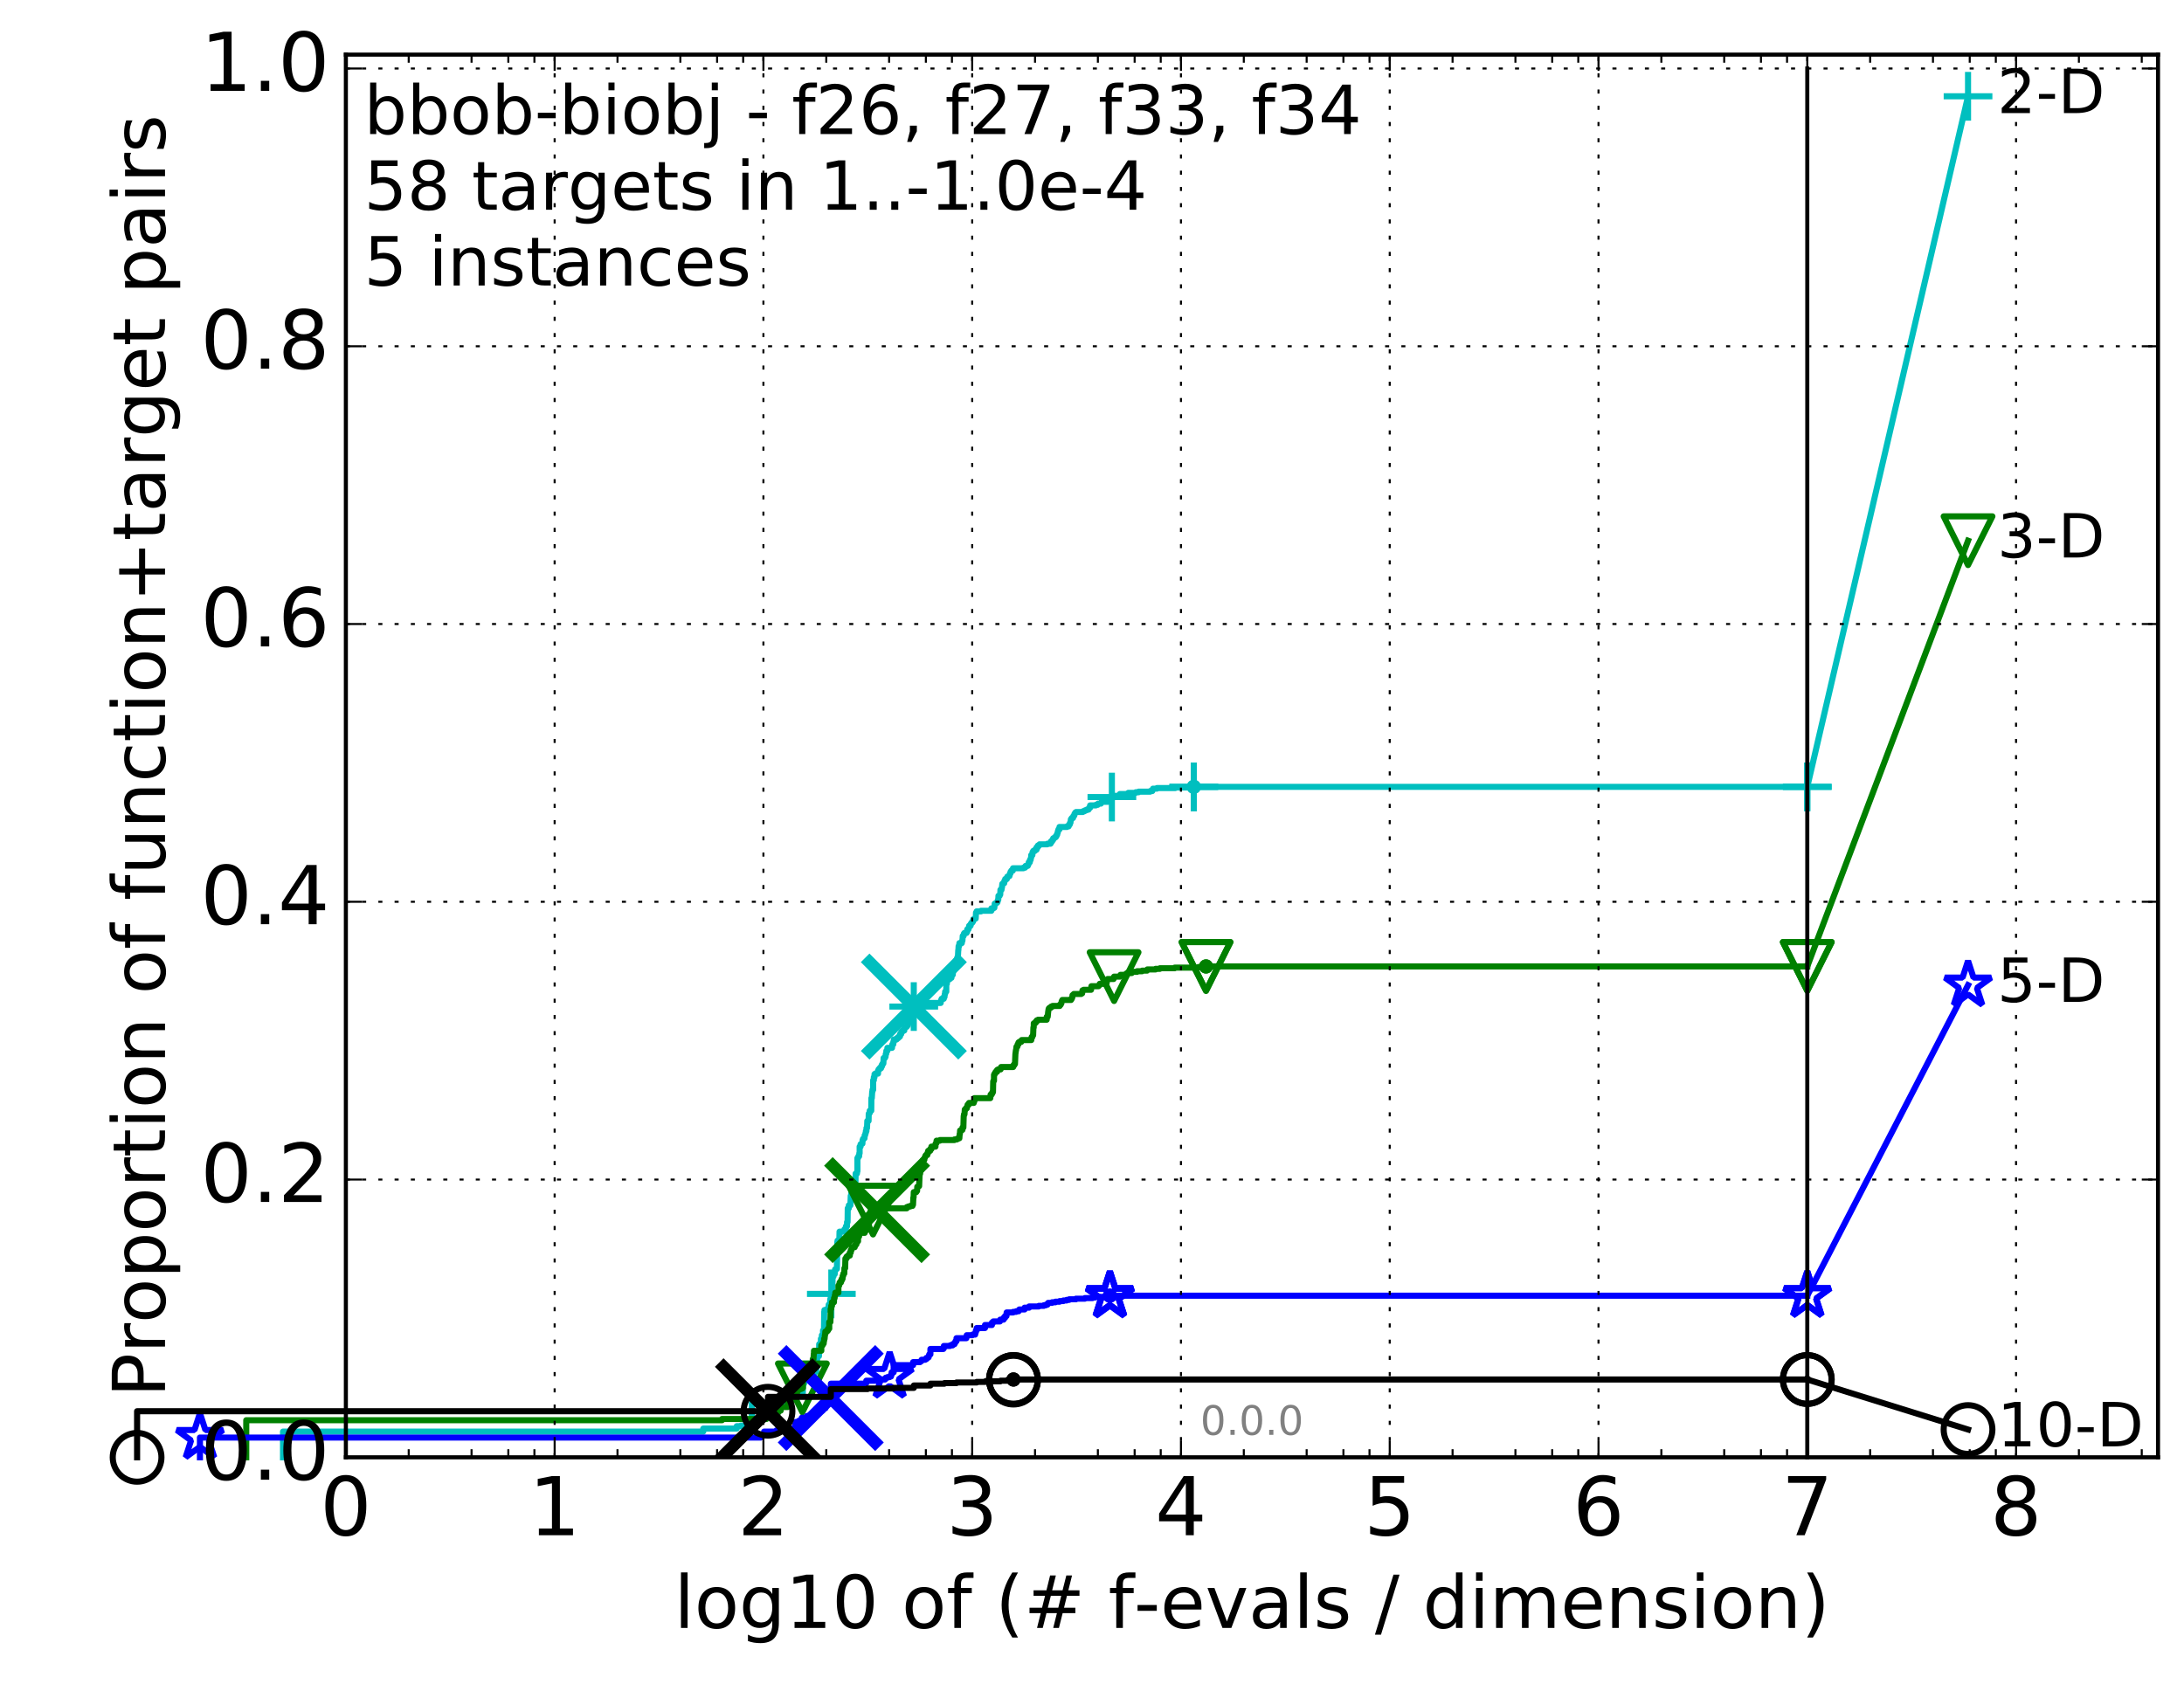 <?xml version="1.0" encoding="utf-8" standalone="no"?>
<!DOCTYPE svg PUBLIC "-//W3C//DTD SVG 1.1//EN"
  "http://www.w3.org/Graphics/SVG/1.1/DTD/svg11.dtd">
<!-- Created with matplotlib (http://matplotlib.org/) -->
<svg height="415pt" version="1.1" viewBox="0 0 538 415" width="538pt" xmlns="http://www.w3.org/2000/svg" xmlns:xlink="http://www.w3.org/1999/xlink">
 <defs>
  <style type="text/css">
*{stroke-linecap:butt;stroke-linejoin:round;stroke-miterlimit:100000;}
  </style>
 </defs>
 <g id="figure_1">
  <g id="patch_1">
   <path d="M 0 415.456 
L 538.8 415.456 
L 538.8 0 
L 0 0 
z
" style="fill:#ffffff;"/>
  </g>
  <g id="axes_1">
   <g id="patch_2">
    <path d="M 85.2 359.056 
L 531.6 359.056 
L 531.6 13.456 
L 85.2 13.456 
z
" style="fill:#ffffff;"/>
   </g>
   <g id="line2d_1">
    <defs>
     <path d="M 0 1.5 
C 0.398 1.5 0.779 1.342 1.061 1.061 
C 1.342 0.779 1.5 0.398 1.5 0 
C 1.5 -0.398 1.342 -0.779 1.061 -1.061 
C 0.779 -1.342 0.398 -1.5 0 -1.5 
C -0.398 -1.5 -0.779 -1.342 -1.061 -1.061 
C -1.342 -0.779 -1.5 -0.398 -1.5 0 
C -1.5 0.398 -1.342 0.779 -1.061 1.061 
C -0.779 1.342 -0.398 1.5 0 1.5 
z
" id="m66cad9906d" style="stroke:#00bfbf;stroke-width:0.5;"/>
    </defs>
    <g>
     <use style="fill:#00bfbf;stroke:#00bfbf;stroke-width:0.5;" x="294.076" xlink:href="#m66cad9906d" y="193.867"/>
     <use style="fill:#00bfbf;stroke:#00bfbf;stroke-width:0.5;" x="294.076" xlink:href="#m66cad9906d" y="193.867"/>
    </g>
   </g>
   <g id="line2d_2">
    <path d="M 69.718 359.056 
L 69.718 352.714 
L 173.236 352.714 
L 173.236 351.977 
L 181.482 351.977 
L 181.482 351.387 
L 182.508 351.387 
L 182.508 351.239 
L 185.202 351.239 
L 185.202 345.635 
L 189.464 345.635 
L 189.464 345.487 
L 193.13 345.487 
L 193.13 345.192 
L 193.917 345.192 
L 193.917 344.897 
L 194.088 344.897 
L 194.088 344.602 
L 194.925 344.602 
L 194.925 343.422 
L 195.889 343.422 
L 195.889 343.275 
L 196.124 343.275 
L 196.124 343.127 
L 197.773 343.127 
L 197.773 341.062 
L 197.989 341.062 
L 197.989 340.768 
L 198.132 340.768 
L 198.203 339.735 
L 199.174 339.735 
L 199.174 339.145 
L 199.31 339.145 
L 199.31 338.408 
L 200.62 338.408 
L 200.62 337.965 
L 201.061 337.965 
L 201.061 336.638 
L 201.247 336.638 
L 201.309 334.13 
L 201.737 334.13 
L 201.797 331.181 
L 202.216 331.181 
L 202.216 329.853 
L 202.334 329.853 
L 202.334 329.706 
L 202.452 329.706 
L 202.452 328.968 
L 202.743 328.968 
L 202.743 327.788 
L 202.973 327.788 
L 203.03 323.216 
L 203.087 323.216 
L 203.087 322.774 
L 203.483 322.774 
L 203.483 322.626 
L 203.926 322.626 
L 203.926 322.331 
L 204.09 322.331 
L 204.145 321.446 
L 204.468 321.446 
L 204.522 320.119 
L 204.628 320.119 
L 204.628 319.086 
L 204.787 319.086 
L 204.787 318.791 
L 204.998 318.791 
L 205.102 314.514 
L 205.309 314.514 
L 205.309 313.924 
L 205.617 313.924 
L 205.718 312.744 
L 206.02 312.744 
L 206.02 312.597 
L 206.169 312.597 
L 206.268 305.96 
L 206.318 305.96 
L 206.318 305.665 
L 206.757 305.665 
L 206.805 303.452 
L 208.026 303.452 
L 208.026 302.862 
L 208.388 302.862 
L 208.388 302.125 
L 208.656 302.125 
L 208.656 301.093 
L 208.789 301.093 
L 208.833 297.7 
L 209.096 297.7 
L 209.096 296.963 
L 209.484 296.963 
L 209.57 294.603 
L 209.697 294.603 
L 209.697 294.013 
L 210.242 294.013 
L 210.324 291.801 
L 210.488 291.801 
L 210.488 291.506 
L 210.732 291.506 
L 210.773 289.146 
L 211.094 289.146 
L 211.173 288.556 
L 211.213 288.556 
L 211.213 285.311 
L 211.371 285.311 
L 211.449 284.869 
L 211.644 284.869 
L 211.683 284.131 
L 211.76 284.131 
L 211.76 282.509 
L 211.991 282.509 
L 211.991 281.919 
L 212.219 281.919 
L 212.219 281.771 
L 212.445 281.771 
L 212.483 280.886 
L 212.595 280.886 
L 212.595 280.591 
L 212.78 280.591 
L 212.78 280.444 
L 212.964 280.444 
L 213.001 279.706 
L 213.11 279.706 
L 213.219 279.116 
L 213.291 279.116 
L 213.291 278.674 
L 213.435 278.674 
L 213.435 277.937 
L 213.578 277.937 
L 213.649 276.167 
L 213.966 276.167 
L 214.001 274.397 
L 214.106 274.397 
L 214.106 274.249 
L 214.245 274.249 
L 214.245 273.659 
L 214.622 273.659 
L 214.656 270.562 
L 214.757 270.562 
L 214.859 268.94 
L 214.926 268.94 
L 214.926 268.497 
L 215.093 268.497 
L 215.093 266.137 
L 215.259 266.137 
L 215.259 265.4 
L 215.423 265.4 
L 215.423 264.662 
L 215.587 264.662 
L 215.587 264.515 
L 216.292 264.515 
L 216.292 263.777 
L 216.417 263.777 
L 216.417 263.482 
L 216.667 263.482 
L 216.667 263.187 
L 217.036 263.187 
L 217.036 262.745 
L 217.249 262.745 
L 217.249 262.303 
L 217.429 262.303 
L 217.429 262.008 
L 217.609 262.008 
L 217.668 260.68 
L 217.992 260.68 
L 217.992 260.385 
L 218.138 260.385 
L 218.196 259.648 
L 218.311 259.648 
L 218.34 258.91 
L 218.597 258.91 
L 218.597 258.173 
L 219.735 258.173 
L 219.816 257.288 
L 220.057 257.288 
L 220.057 256.698 
L 220.19 256.698 
L 220.19 256.108 
L 220.868 256.108 
L 220.868 255.813 
L 221.225 255.813 
L 221.225 255.518 
L 221.551 255.518 
L 221.551 255.37 
L 221.701 255.37 
L 221.701 254.78 
L 221.996 254.78 
L 222.02 254.191 
L 222.311 254.191 
L 222.311 253.896 
L 222.764 253.896 
L 222.764 253.306 
L 222.882 253.306 
L 222.882 253.011 
L 223.324 253.011 
L 223.324 252.863 
L 223.462 252.863 
L 223.462 252.568 
L 223.667 252.568 
L 223.667 252.126 
L 223.802 252.126 
L 223.802 251.831 
L 223.959 251.831 
L 223.982 251.093 
L 224.621 251.093 
L 224.686 249.176 
L 224.773 249.176 
L 224.773 248.586 
L 225.094 248.586 
L 225.136 247.553 
L 227.203 247.553 
L 227.203 247.406 
L 228.206 247.406 
L 228.206 247.258 
L 228.573 247.258 
L 228.573 247.111 
L 231.726 247.111 
L 231.836 246.374 
L 231.962 246.374 
L 231.962 246.079 
L 232.487 246.079 
L 232.487 245.636 
L 232.67 245.636 
L 232.73 244.899 
L 232.821 244.899 
L 232.821 244.309 
L 233.105 244.309 
L 233.105 242.391 
L 233.253 242.391 
L 233.268 241.359 
L 233.764 241.359 
L 233.764 241.211 
L 233.993 241.211 
L 233.993 241.064 
L 234.122 241.064 
L 234.122 240.916 
L 234.376 240.916 
L 234.404 240.179 
L 234.696 240.179 
L 234.793 239.146 
L 234.876 239.146 
L 234.903 238.557 
L 235.162 238.557 
L 235.27 237.967 
L 235.337 237.967 
L 235.431 237.082 
L 235.512 237.082 
L 235.578 236.492 
L 235.724 236.492 
L 235.816 235.902 
L 235.961 235.902 
L 236.052 234.132 
L 236.078 234.132 
L 236.143 233.099 
L 236.272 233.099 
L 236.337 232.362 
L 236.921 232.362 
L 237.008 231.772 
L 237.083 231.772 
L 237.157 230.592 
L 237.379 230.592 
L 237.453 230.002 
L 237.575 230.002 
L 237.575 229.855 
L 238.104 229.855 
L 238.104 229.56 
L 238.258 229.56 
L 238.269 228.97 
L 238.574 228.97 
L 238.62 228.527 
L 238.736 228.527 
L 238.736 228.085 
L 239.091 228.085 
L 239.103 227.642 
L 239.239 227.642 
L 239.295 227.347 
L 239.508 227.347 
L 239.508 227.052 
L 239.719 227.052 
L 239.785 226.462 
L 240.037 226.462 
L 240.037 226.315 
L 240.351 226.315 
L 240.426 224.84 
L 240.586 224.84 
L 240.586 224.545 
L 241.665 224.545 
L 241.665 224.397 
L 244.209 224.397 
L 244.209 223.807 
L 244.727 223.807 
L 244.727 223.66 
L 244.947 223.66 
L 245.043 222.628 
L 245.337 222.628 
L 245.337 222.48 
L 245.551 222.48 
L 245.551 222.333 
L 245.704 222.333 
L 245.805 221.743 
L 245.906 221.743 
L 245.956 220.71 
L 246.246 220.71 
L 246.296 220.415 
L 246.394 220.415 
L 246.444 219.235 
L 246.704 219.235 
L 246.784 218.645 
L 246.825 218.645 
L 246.905 217.76 
L 247.08 217.76 
L 247.08 217.613 
L 247.373 217.613 
L 247.42 217.023 
L 247.56 217.023 
L 247.615 216.58 
L 248.022 216.58 
L 248.129 215.99 
L 248.43 215.99 
L 248.43 215.843 
L 248.668 215.843 
L 248.757 215.253 
L 248.896 215.253 
L 248.933 214.811 
L 249.072 214.811 
L 249.115 214.516 
L 249.489 214.516 
L 249.539 213.926 
L 252.08 213.926 
L 252.08 213.778 
L 252.527 213.778 
L 252.527 213.631 
L 252.645 213.631 
L 252.645 213.336 
L 253.184 213.336 
L 253.184 213.041 
L 253.328 213.041 
L 253.412 212.451 
L 253.68 212.451 
L 253.716 211.861 
L 253.886 211.861 
L 253.962 211.271 
L 254.021 211.271 
L 254.021 210.681 
L 254.316 210.681 
L 254.356 209.943 
L 254.527 209.943 
L 254.527 209.648 
L 254.945 209.648 
L 254.945 209.353 
L 255.338 209.353 
L 255.344 208.763 
L 255.644 208.763 
L 255.676 208.321 
L 255.993 208.321 
L 256.073 208.026 
L 257.996 208.026 
L 257.996 207.878 
L 258.777 207.878 
L 258.777 207.731 
L 258.89 207.731 
L 258.89 207.289 
L 259.183 207.289 
L 259.192 206.994 
L 259.386 206.994 
L 259.431 206.551 
L 259.695 206.551 
L 259.695 206.404 
L 259.83 206.404 
L 259.83 206.256 
L 260.098 206.256 
L 260.156 205.961 
L 260.275 205.961 
L 260.293 205.666 
L 260.42 205.666 
L 260.477 205.224 
L 260.551 205.224 
L 260.633 204.634 
L 260.715 204.634 
L 260.741 204.339 
L 260.994 204.339 
L 260.994 203.749 
L 262.831 203.749 
L 262.831 203.601 
L 263.247 203.601 
L 263.339 203.159 
L 263.519 203.159 
L 263.584 202.716 
L 263.693 202.716 
L 263.803 201.831 
L 263.975 201.831 
L 264.023 201.536 
L 264.334 201.536 
L 264.385 201.094 
L 264.495 201.094 
L 264.495 200.946 
L 264.647 200.946 
L 264.691 200.504 
L 264.759 200.504 
L 264.867 200.209 
L 265.078 200.209 
L 265.078 200.061 
L 266.717 200.061 
L 266.717 199.914 
L 267.048 199.914 
L 267.048 199.766 
L 267.348 199.766 
L 267.348 199.619 
L 267.704 199.619 
L 267.704 199.472 
L 268.161 199.472 
L 268.272 199.029 
L 268.529 199.029 
L 268.529 198.439 
L 269.941 198.439 
L 269.941 198.292 
L 270.404 198.292 
L 270.488 197.997 
L 271.193 197.997 
L 271.293 197.702 
L 271.36 197.702 
L 271.36 197.554 
L 272.95 197.554 
L 273.045 197.259 
L 273.24 197.259 
L 273.24 197.112 
L 273.867 197.112 
L 273.896 196.374 
L 273.998 196.374 
L 273.998 196.227 
L 274.153 196.227 
L 274.153 196.079 
L 275.693 196.079 
L 275.743 195.784 
L 275.855 195.784 
L 275.855 195.637 
L 277.723 195.637 
L 277.723 195.489 
L 277.946 195.489 
L 277.946 195.342 
L 279.762 195.342 
L 279.762 195.194 
L 280.472 195.194 
L 280.472 195.047 
L 283.329 195.047 
L 283.329 194.899 
L 283.851 194.899 
L 283.936 194.457 
L 284.029 194.457 
L 284.029 194.309 
L 284.991 194.309 
L 284.991 194.162 
L 289.511 194.162 
L 289.511 194.014 
L 294.076 194.014 
L 294.076 193.867 
L 445.2 193.867 
L 445.2 193.867 
" style="fill:none;stroke:#00bfbf;stroke-linecap:square;stroke-width:1.5;"/>
   </g>
   <g id="line2d_3">
    <defs>
     <path d="M -6 0 
L 6 0 
M 0 6 
L 0 -6 
" id="m7f3d78b581" style="stroke:#00bfbf;stroke-width:1.5;"/>
    </defs>
    <g>
     <use style="fill:none;stroke:#00bfbf;stroke-width:1.5;" x="204.787" xlink:href="#m7f3d78b581" y="318.791"/>
     <use style="fill:none;stroke:#00bfbf;stroke-width:1.5;" x="225.094" xlink:href="#m7f3d78b581" y="247.996"/>
     <use style="fill:none;stroke:#00bfbf;stroke-width:1.5;" x="273.896" xlink:href="#m7f3d78b581" y="196.374"/>
     <use style="fill:none;stroke:#00bfbf;stroke-width:1.5;" x="294.076" xlink:href="#m7f3d78b581" y="193.867"/>
     <use style="fill:none;stroke:#00bfbf;stroke-width:1.5;" x="294.076" xlink:href="#m7f3d78b581" y="193.867"/>
     <use style="fill:none;stroke:#00bfbf;stroke-width:1.5;" x="445.2" xlink:href="#m7f3d78b581" y="193.867"/>
    </g>
   </g>
   <g id="line2d_4"/>
   <g id="line2d_5">
    <path clip-path="url(#pc248476366)" d="M 225.115 247.996 
" style="fill:none;stroke:#00bfbf;stroke-linecap:square;"/>
    <defs>
     <path d="M -12 12 
L 12 -12 
M -12 -12 
L 12 12 
" id="mace47d54a1" style="stroke:#00bfbf;stroke-width:3.0;"/>
    </defs>
    <g clip-path="url(#pc248476366)">
     <use style="fill:#00bfbf;stroke:#00bfbf;stroke-width:3.0;" x="225.115" xlink:href="#mace47d54a1" y="247.996"/>
    </g>
   </g>
   <g id="line2d_6">
    <defs>
     <path d="M 0 1.5 
C 0.398 1.5 0.779 1.342 1.061 1.061 
C 1.342 0.779 1.5 0.398 1.5 0 
C 1.5 -0.398 1.342 -0.779 1.061 -1.061 
C 0.779 -1.342 0.398 -1.5 0 -1.5 
C -0.398 -1.5 -0.779 -1.342 -1.061 -1.061 
C -1.342 -0.779 -1.5 -0.398 -1.5 0 
C -1.5 0.398 -1.342 0.779 -1.061 1.061 
C -0.779 1.342 -0.398 1.5 0 1.5 
z
" id="m81d84cccf9" style="stroke:#008000;stroke-width:0.5;"/>
    </defs>
    <g>
     <use style="fill:#008000;stroke:#008000;stroke-width:0.5;" x="297.087" xlink:href="#m81d84cccf9" y="238.114"/>
     <use style="fill:#008000;stroke:#008000;stroke-width:0.5;" x="297.087" xlink:href="#m81d84cccf9" y="238.114"/>
    </g>
   </g>
   <g id="line2d_7">
    <path d="M 60.662 359.056 
L 60.662 349.912 
L 177.855 349.912 
L 177.855 349.617 
L 188.79 349.617 
L 188.79 348.585 
L 189.076 348.585 
L 189.076 347.995 
L 191.754 347.995 
L 191.754 347.552 
L 192.315 347.552 
L 192.315 346.667 
L 194.031 346.667 
L 194.088 345.192 
L 194.87 345.192 
L 194.87 343.865 
L 195.305 343.865 
L 195.305 343.717 
L 196.15 343.717 
L 196.15 343.127 
L 196.356 343.127 
L 196.356 342.832 
L 196.51 342.832 
L 196.51 342.242 
L 197.311 342.242 
L 197.311 342.095 
L 197.653 342.095 
L 197.653 341.947 
L 197.798 341.947 
L 197.798 339.293 
L 197.941 339.293 
L 197.941 339.145 
L 198.694 339.145 
L 198.694 338.26 
L 199.015 338.26 
L 199.015 337.965 
L 199.197 337.965 
L 199.197 337.67 
L 199.556 337.67 
L 199.556 337.08 
L 199.953 337.08 
L 200.04 335.753 
L 200.213 335.753 
L 200.213 334.868 
L 200.385 334.868 
L 200.471 333.54 
L 200.514 333.54 
L 200.514 332.803 
L 202.315 332.803 
L 202.315 331.476 
L 202.627 331.476 
L 202.627 331.033 
L 202.897 331.033 
L 202.973 330.296 
L 203.011 330.296 
L 203.011 329.853 
L 203.125 329.853 
L 203.201 328.968 
L 203.239 328.968 
L 203.314 328.083 
L 203.724 328.083 
L 203.724 327.788 
L 203.981 327.788 
L 203.981 327.346 
L 204.271 327.346 
L 204.271 325.723 
L 204.557 325.723 
L 204.628 322.479 
L 204.77 322.479 
L 204.77 321.741 
L 204.945 321.741 
L 204.945 320.856 
L 205.429 320.856 
L 205.463 319.824 
L 205.6 319.824 
L 205.667 319.086 
L 205.769 319.086 
L 205.769 318.496 
L 206.53 318.496 
L 206.53 316.727 
L 206.725 316.727 
L 206.822 315.989 
L 207.141 315.989 
L 207.141 315.547 
L 207.33 315.547 
L 207.33 315.104 
L 207.549 315.104 
L 207.58 314.367 
L 207.704 314.367 
L 207.765 313.777 
L 207.98 313.777 
L 208.011 312.449 
L 208.193 312.449 
L 208.253 310.089 
L 208.523 310.089 
L 208.523 309.647 
L 208.818 309.647 
L 208.848 309.352 
L 209.341 309.352 
L 209.341 308.615 
L 209.57 308.615 
L 209.57 308.025 
L 209.74 308.025 
L 209.824 307.287 
L 210.543 307.287 
L 210.543 306.845 
L 210.759 306.845 
L 210.759 306.55 
L 210.974 306.55 
L 210.974 305.96 
L 211.133 305.96 
L 211.133 305.812 
L 211.371 305.812 
L 211.371 304.632 
L 211.631 304.632 
L 211.631 303.747 
L 213.013 303.747 
L 213.013 303.305 
L 213.255 303.305 
L 213.255 302.567 
L 213.471 302.567 
L 213.471 302.272 
L 213.802 302.272 
L 213.849 301.83 
L 214.06 301.83 
L 214.083 300.65 
L 214.337 300.65 
L 214.428 298.438 
L 215.059 298.438 
L 215.059 298.143 
L 216.08 298.143 
L 216.08 297.7 
L 223.37 297.7 
L 223.37 297.405 
L 223.735 297.405 
L 223.735 297.258 
L 224.226 297.258 
L 224.226 297.11 
L 224.78 297.11 
L 224.78 296.815 
L 224.909 296.815 
L 224.994 295.045 
L 225.051 295.045 
L 225.094 293.718 
L 225.709 293.718 
L 225.709 293.423 
L 225.915 293.423 
L 225.956 292.391 
L 226.214 292.391 
L 226.214 292.243 
L 226.415 292.243 
L 226.522 289.588 
L 226.549 289.588 
L 226.549 289.146 
L 226.668 289.146 
L 226.668 288.408 
L 226.865 288.408 
L 226.918 287.818 
L 226.983 287.818 
L 226.983 287.081 
L 227.281 287.081 
L 227.281 286.196 
L 227.396 286.196 
L 227.396 285.754 
L 227.701 285.754 
L 227.777 285.164 
L 227.877 285.164 
L 227.977 284.721 
L 228.089 284.721 
L 228.089 284.574 
L 228.433 284.574 
L 228.433 284.131 
L 228.604 284.131 
L 228.64 283.541 
L 229.142 283.541 
L 229.142 283.099 
L 229.436 283.099 
L 229.436 282.509 
L 230.441 282.509 
L 230.463 281.771 
L 230.574 281.771 
L 230.574 281.624 
L 230.696 281.624 
L 230.707 281.034 
L 231.551 281.034 
L 231.551 280.886 
L 235.099 280.886 
L 235.099 280.739 
L 235.706 280.739 
L 235.706 280.591 
L 235.996 280.591 
L 235.996 280.444 
L 236.324 280.444 
L 236.401 279.411 
L 236.452 279.411 
L 236.512 278.526 
L 236.883 278.526 
L 236.883 278.379 
L 237.083 278.379 
L 237.099 277.789 
L 237.314 277.789 
L 237.396 274.987 
L 237.428 274.987 
L 237.469 274.544 
L 237.591 274.544 
L 237.664 273.364 
L 237.849 273.364 
L 237.921 273.069 
L 238.159 273.069 
L 238.222 272.627 
L 238.285 272.627 
L 238.356 272.184 
L 238.636 272.184 
L 238.705 271.742 
L 239.87 271.742 
L 239.884 271.299 
L 240.037 271.299 
L 240.044 270.562 
L 243.951 270.562 
L 244.025 269.677 
L 244.296 269.677 
L 244.296 269.382 
L 244.452 269.382 
L 244.452 269.087 
L 244.606 269.087 
L 244.665 266.432 
L 244.718 266.432 
L 244.718 266.285 
L 244.859 266.285 
L 244.859 264.81 
L 244.994 264.81 
L 244.994 264.515 
L 245.139 264.515 
L 245.185 264.22 
L 245.265 264.22 
L 245.265 264.072 
L 245.613 264.072 
L 245.613 263.63 
L 245.855 263.63 
L 245.855 263.482 
L 246.49 263.482 
L 246.49 263.187 
L 246.609 263.187 
L 246.609 262.892 
L 249.584 262.892 
L 249.641 262.45 
L 249.853 262.45 
L 249.853 262.155 
L 250.025 262.155 
L 250.132 259.648 
L 250.141 259.648 
L 250.252 258.763 
L 250.293 258.763 
L 250.398 257.878 
L 250.612 257.878 
L 250.689 257.288 
L 250.886 257.288 
L 250.891 256.845 
L 251.077 256.845 
L 251.077 256.698 
L 251.581 256.698 
L 251.672 256.255 
L 254.044 256.255 
L 254.125 255.518 
L 254.298 255.518 
L 254.398 255.075 
L 254.497 255.075 
L 254.569 253.158 
L 254.641 253.158 
L 254.66 252.126 
L 254.986 252.126 
L 254.986 251.978 
L 255.153 251.978 
L 255.153 251.683 
L 255.399 251.683 
L 255.399 251.388 
L 255.725 251.388 
L 255.725 251.241 
L 257.838 251.241 
L 257.858 250.503 
L 258.089 250.503 
L 258.199 249.323 
L 258.205 249.323 
L 258.311 248.586 
L 258.385 248.586 
L 258.385 248.438 
L 258.534 248.438 
L 258.534 248.291 
L 258.862 248.291 
L 258.94 247.996 
L 259.283 247.996 
L 259.283 247.848 
L 261.049 247.848 
L 261.055 247.553 
L 261.286 247.553 
L 261.328 247.258 
L 261.448 247.258 
L 261.537 246.668 
L 261.582 246.668 
L 261.689 246.374 
L 263.836 246.374 
L 263.851 246.079 
L 264.028 246.079 
L 264.113 245.784 
L 264.14 245.784 
L 264.199 245.194 
L 264.371 245.194 
L 264.371 245.046 
L 264.522 245.046 
L 264.522 244.899 
L 266.332 244.899 
L 266.332 244.751 
L 266.57 244.751 
L 266.647 244.014 
L 266.937 244.014 
L 266.937 243.866 
L 268.768 243.866 
L 268.854 242.981 
L 270.605 242.981 
L 270.605 242.834 
L 270.756 242.834 
L 270.853 242.539 
L 270.904 242.539 
L 270.904 242.391 
L 272.464 242.391 
L 272.464 242.244 
L 272.606 242.244 
L 272.704 241.506 
L 272.743 241.506 
L 272.85 241.211 
L 274.315 241.211 
L 274.354 240.769 
L 274.442 240.769 
L 274.442 240.621 
L 275.887 240.621 
L 275.936 240.326 
L 276.021 240.326 
L 276.021 240.179 
L 277.416 240.179 
L 277.416 239.884 
L 277.641 239.884 
L 277.641 239.736 
L 278.794 239.736 
L 278.804 239.441 
L 280.113 239.441 
L 280.113 239.294 
L 281.348 239.294 
L 281.348 239.146 
L 282.553 239.146 
L 282.629 238.851 
L 284.663 238.851 
L 284.663 238.704 
L 285.729 238.704 
L 285.729 238.557 
L 289.365 238.557 
L 289.365 238.409 
L 295.21 238.409 
L 295.21 238.262 
L 297.087 238.262 
L 297.087 238.114 
L 445.2 238.114 
L 445.2 238.114 
" style="fill:none;stroke:#008000;stroke-linecap:square;stroke-width:1.5;"/>
   </g>
   <g id="line2d_8">
    <defs>
     <path d="M -0 6 
L 6 -6 
L -6 -6 
z
" id="m86ff2e4306" style="stroke:#008000;stroke-linejoin:miter;stroke-width:1.5;"/>
    </defs>
    <g>
     <use style="fill:none;stroke:#008000;stroke-linejoin:miter;stroke-width:1.5;" x="197.653" xlink:href="#m86ff2e4306" y="341.947"/>
     <use style="fill:none;stroke:#008000;stroke-linejoin:miter;stroke-width:1.5;" x="215.059" xlink:href="#m86ff2e4306" y="298.143"/>
     <use style="fill:none;stroke:#008000;stroke-linejoin:miter;stroke-width:1.5;" x="274.442" xlink:href="#m86ff2e4306" y="240.621"/>
     <use style="fill:none;stroke:#008000;stroke-linejoin:miter;stroke-width:1.5;" x="297.087" xlink:href="#m86ff2e4306" y="238.114"/>
     <use style="fill:none;stroke:#008000;stroke-linejoin:miter;stroke-width:1.5;" x="297.087" xlink:href="#m86ff2e4306" y="238.114"/>
     <use style="fill:none;stroke:#008000;stroke-linejoin:miter;stroke-width:1.5;" x="445.2" xlink:href="#m86ff2e4306" y="238.114"/>
    </g>
   </g>
   <g id="line2d_9"/>
   <g id="line2d_10">
    <path clip-path="url(#pc248476366)" d="M 216.059 298.143 
" style="fill:none;stroke:#008000;stroke-linecap:square;"/>
    <defs>
     <path d="M -12 12 
L 12 -12 
M -12 -12 
L 12 12 
" id="mffc622f68a" style="stroke:#008000;stroke-width:3.0;"/>
    </defs>
    <g clip-path="url(#pc248476366)">
     <use style="fill:#008000;stroke:#008000;stroke-width:3.0;" x="216.059" xlink:href="#mffc622f68a" y="298.143"/>
    </g>
   </g>
   <g id="line2d_11">
    <defs>
     <path d="M 0 1.5 
C 0.398 1.5 0.779 1.342 1.061 1.061 
C 1.342 0.779 1.5 0.398 1.5 0 
C 1.5 -0.398 1.342 -0.779 1.061 -1.061 
C 0.779 -1.342 0.398 -1.5 0 -1.5 
C -0.398 -1.5 -0.779 -1.342 -1.061 -1.061 
C -1.342 -0.779 -1.5 -0.398 -1.5 0 
C -1.5 0.398 -1.342 0.779 -1.061 1.061 
C -0.779 1.342 -0.398 1.5 0 1.5 
z
" id="mcc84d876c9" style="stroke:#0000ff;stroke-width:0.5;"/>
    </defs>
    <g>
     <use style="fill:#0000ff;stroke:#0000ff;stroke-width:0.5;" x="273.407" xlink:href="#mcc84d876c9" y="319.234"/>
     <use style="fill:#0000ff;stroke:#0000ff;stroke-width:0.5;" x="273.407" xlink:href="#mcc84d876c9" y="319.234"/>
    </g>
   </g>
   <g id="line2d_12">
    <path d="M 49.253 359.056 
L 49.253 354.189 
L 187.377 354.189 
L 187.377 353.599 
L 188.235 353.599 
L 188.235 352.714 
L 191.256 352.714 
L 191.256 352.419 
L 193.779 352.419 
L 193.779 351.977 
L 195.7 351.977 
L 195.7 351.682 
L 195.889 351.682 
L 195.921 350.797 
L 196.015 350.797 
L 196.015 350.354 
L 196.753 350.354 
L 196.753 350.059 
L 197.438 350.059 
L 197.497 349.322 
L 198.777 349.322 
L 198.777 348.879 
L 200.222 348.879 
L 200.222 348.732 
L 200.582 348.732 
L 200.582 348.437 
L 201.506 348.437 
L 201.506 347.552 
L 202.65 347.552 
L 202.65 346.962 
L 203.337 346.962 
L 203.337 346.225 
L 203.65 346.225 
L 203.65 345.34 
L 203.827 345.34 
L 203.827 344.455 
L 204.671 344.455 
L 204.671 340.915 
L 213.125 340.915 
L 213.125 340.768 
L 213.399 340.768 
L 213.399 340.178 
L 216.815 340.178 
L 216.84 339.883 
L 218.027 339.883 
L 218.027 339.588 
L 218.19 339.588 
L 218.19 339.44 
L 218.615 339.44 
L 218.615 339.293 
L 219.154 339.293 
L 219.154 339.145 
L 219.484 339.145 
L 219.484 338.703 
L 219.637 338.703 
L 219.637 338.113 
L 220.142 338.113 
L 220.142 336.343 
L 224.932 336.343 
L 224.932 335.605 
L 226.631 335.605 
L 226.631 335.458 
L 226.852 335.458 
L 226.852 335.31 
L 227.032 335.31 
L 227.032 335.015 
L 227.912 335.015 
L 227.912 334.868 
L 228.188 334.868 
L 228.188 334.573 
L 228.541 334.573 
L 228.541 334.425 
L 228.758 334.425 
L 228.859 333.835 
L 228.917 333.835 
L 228.917 333.688 
L 229.194 333.688 
L 229.194 332.361 
L 232.383 332.361 
L 232.383 332.213 
L 232.499 332.213 
L 232.499 331.623 
L 234.016 331.623 
L 234.016 331.476 
L 234.663 331.476 
L 234.663 331.181 
L 235.129 331.181 
L 235.129 330.886 
L 235.292 330.886 
L 235.367 330.443 
L 235.618 330.443 
L 235.618 329.706 
L 238.051 329.706 
L 238.142 328.968 
L 239.539 328.968 
L 239.539 328.821 
L 240.211 328.821 
L 240.211 328.378 
L 240.34 328.378 
L 240.4 327.788 
L 240.601 327.788 
L 240.601 327.198 
L 242.642 327.198 
L 242.642 326.461 
L 244.348 326.461 
L 244.348 325.871 
L 244.672 325.871 
L 244.672 325.576 
L 246.324 325.576 
L 246.386 325.134 
L 247.214 325.134 
L 247.214 324.691 
L 247.574 324.691 
L 247.574 324.249 
L 247.929 324.249 
L 247.972 323.364 
L 249.592 323.364 
L 249.592 323.216 
L 250.31 323.216 
L 250.31 323.069 
L 250.934 323.069 
L 250.972 322.774 
L 251.097 322.774 
L 251.097 322.626 
L 252.395 322.626 
L 252.395 322.184 
L 253.511 322.184 
L 253.511 321.889 
L 255.886 321.889 
L 255.886 321.741 
L 257.124 321.741 
L 257.124 321.594 
L 257.64 321.594 
L 257.64 321.446 
L 258.032 321.446 
L 258.091 321.151 
L 258.209 321.151 
L 258.209 321.004 
L 259.16 321.004 
L 259.16 320.856 
L 259.99 320.856 
L 259.99 320.709 
L 261.026 320.709 
L 261.026 320.561 
L 261.94 320.561 
L 261.94 320.414 
L 262.747 320.414 
L 262.747 320.266 
L 263.383 320.266 
L 263.383 320.119 
L 265.049 320.119 
L 265.049 319.971 
L 267.235 319.971 
L 267.235 319.824 
L 269.136 319.824 
L 269.136 319.676 
L 269.794 319.676 
L 269.794 319.529 
L 272.472 319.529 
L 272.472 319.381 
L 273.407 319.381 
L 273.407 319.234 
L 445.2 319.234 
L 445.2 319.234 
" style="fill:none;stroke:#0000ff;stroke-linecap:square;stroke-width:1.5;"/>
   </g>
   <g id="line2d_13">
    <defs>
     <path d="M 0 -6 
L -1.347 -1.854 
L -5.706 -1.854 
L -2.18 0.708 
L -3.527 4.854 
L -0 2.292 
L 3.527 4.854 
L 2.18 0.708 
L 5.706 -1.854 
L 1.347 -1.854 
z
" id="mc261e515d0" style="stroke:#0000ff;stroke-linejoin:bevel;stroke-width:1.5;"/>
    </defs>
    <g>
     <use style="fill:none;stroke:#0000ff;stroke-linejoin:bevel;stroke-width:1.5;" x="49.253" xlink:href="#mc261e515d0" y="354.189"/>
     <use style="fill:none;stroke:#0000ff;stroke-linejoin:bevel;stroke-width:1.5;" x="219.154" xlink:href="#mc261e515d0" y="339.145"/>
     <use style="fill:none;stroke:#0000ff;stroke-linejoin:bevel;stroke-width:1.5;" x="273.407" xlink:href="#mc261e515d0" y="319.381"/>
     <use style="fill:none;stroke:#0000ff;stroke-linejoin:bevel;stroke-width:1.5;" x="273.407" xlink:href="#mc261e515d0" y="319.234"/>
     <use style="fill:none;stroke:#0000ff;stroke-linejoin:bevel;stroke-width:1.5;" x="273.407" xlink:href="#mc261e515d0" y="319.234"/>
     <use style="fill:none;stroke:#0000ff;stroke-linejoin:bevel;stroke-width:1.5;" x="445.2" xlink:href="#mc261e515d0" y="319.234"/>
    </g>
   </g>
   <g id="line2d_14"/>
   <g id="line2d_15">
    <path clip-path="url(#pc248476366)" d="M 204.65 344.455 
" style="fill:none;stroke:#0000ff;stroke-linecap:square;"/>
    <defs>
     <path d="M -12 12 
L 12 -12 
M -12 -12 
L 12 12 
" id="m439c838744" style="stroke:#0000ff;stroke-width:3.0;"/>
    </defs>
    <g clip-path="url(#pc248476366)">
     <use style="fill:#0000ff;stroke:#0000ff;stroke-width:3.0;" x="204.65" xlink:href="#m439c838744" y="344.455"/>
    </g>
   </g>
   <g id="line2d_16">
    <defs>
     <path d="M 0 1.5 
C 0.398 1.5 0.779 1.342 1.061 1.061 
C 1.342 0.779 1.5 0.398 1.5 0 
C 1.5 -0.398 1.342 -0.779 1.061 -1.061 
C 0.779 -1.342 0.398 -1.5 0 -1.5 
C -0.398 -1.5 -0.779 -1.342 -1.061 -1.061 
C -1.342 -0.779 -1.5 -0.398 -1.5 0 
C -1.5 0.398 -1.342 0.779 -1.061 1.061 
C -0.779 1.342 -0.398 1.5 0 1.5 
z
" id="m69efcb9873" style="stroke:#000000;stroke-width:0.5;"/>
    </defs>
    <g>
     <use style="stroke:#000000;stroke-width:0.5;" x="249.654" xlink:href="#m69efcb9873" y="339.883"/>
     <use style="stroke:#000000;stroke-width:0.5;" x="249.654" xlink:href="#m69efcb9873" y="339.883"/>
    </g>
   </g>
   <g id="line2d_17">
    <path d="M 33.771 359.056 
L 33.771 347.7 
L 189.189 347.7 
L 189.189 344.16 
L 204.66 344.16 
L 204.66 342.242 
L 213.713 342.242 
L 213.713 342.095 
L 220.137 342.095 
L 220.137 341.947 
L 225.119 341.947 
L 225.119 341.357 
L 229.191 341.357 
L 229.191 340.915 
L 232.633 340.915 
L 232.633 340.768 
L 235.615 340.768 
L 235.615 340.62 
L 240.599 340.62 
L 240.599 340.473 
L 242.727 340.473 
L 242.727 340.325 
L 246.458 340.325 
L 246.458 340.178 
L 248.113 340.178 
L 248.113 340.03 
L 249.654 340.03 
L 249.654 339.883 
L 445.2 339.883 
" style="fill:none;stroke:#000000;stroke-linecap:square;stroke-width:1.5;"/>
   </g>
   <g id="line2d_18">
    <defs>
     <path d="M 0 6 
C 1.591 6 3.117 5.368 4.243 4.243 
C 5.368 3.117 6 1.591 6 0 
C 6 -1.591 5.368 -3.117 4.243 -4.243 
C 3.117 -5.368 1.591 -6 0 -6 
C -1.591 -6 -3.117 -5.368 -4.243 -4.243 
C -5.368 -3.117 -6 -1.591 -6 0 
C -6 1.591 -5.368 3.117 -4.243 4.243 
C -3.117 5.368 -1.591 6 0 6 
z
" id="m2ac218f047" style="stroke:#000000;stroke-width:1.5;"/>
    </defs>
    <g>
     <use style="fill:none;stroke:#000000;stroke-width:1.5;" x="33.771" xlink:href="#m2ac218f047" y="359.056"/>
     <use style="fill:none;stroke:#000000;stroke-width:1.5;" x="189.189" xlink:href="#m2ac218f047" y="347.7"/>
     <use style="fill:none;stroke:#000000;stroke-width:1.5;" x="249.654" xlink:href="#m2ac218f047" y="340.03"/>
     <use style="fill:none;stroke:#000000;stroke-width:1.5;" x="249.654" xlink:href="#m2ac218f047" y="339.883"/>
     <use style="fill:none;stroke:#000000;stroke-width:1.5;" x="249.654" xlink:href="#m2ac218f047" y="339.883"/>
     <use style="fill:none;stroke:#000000;stroke-width:1.5;" x="445.2" xlink:href="#m2ac218f047" y="339.883"/>
    </g>
   </g>
   <g id="line2d_19"/>
   <g id="line2d_20">
    <path clip-path="url(#pc248476366)" d="M 189.168 347.7 
" style="fill:none;stroke:#000000;stroke-linecap:square;"/>
    <defs>
     <path d="M -12 12 
L 12 -12 
M -12 -12 
L 12 12 
" id="m1107191c8c" style="stroke:#000000;stroke-width:3.0;"/>
    </defs>
    <g clip-path="url(#pc248476366)">
     <use style="stroke:#000000;stroke-width:3.0;" x="189.168" xlink:href="#m1107191c8c" y="347.7"/>
    </g>
   </g>
   <g id="line2d_21">
    <path d="M 445.2 339.883 
L 484.8 352.213 
" style="fill:none;stroke:#000000;stroke-linecap:square;stroke-width:1.5;"/>
    <g>
     <use style="fill:none;stroke:#000000;stroke-width:1.5;" x="445.2" xlink:href="#m2ac218f047" y="339.883"/>
     <use style="fill:none;stroke:#000000;stroke-width:1.5;" x="484.8" xlink:href="#m2ac218f047" y="352.213"/>
    </g>
   </g>
   <g id="line2d_22">
    <path d="M 445.2 319.234 
L 484.8 242.716 
" style="fill:none;stroke:#0000ff;stroke-linecap:square;stroke-width:1.5;"/>
    <g>
     <use style="fill:none;stroke:#0000ff;stroke-linejoin:bevel;stroke-width:1.5;" x="445.2" xlink:href="#mc261e515d0" y="319.234"/>
     <use style="fill:none;stroke:#0000ff;stroke-linejoin:bevel;stroke-width:1.5;" x="484.8" xlink:href="#mc261e515d0" y="242.716"/>
    </g>
   </g>
   <g id="line2d_23">
    <path d="M 445.2 238.114 
L 484.8 133.219 
" style="fill:none;stroke:#008000;stroke-linecap:square;stroke-width:1.5;"/>
    <g>
     <use style="fill:none;stroke:#008000;stroke-linejoin:miter;stroke-width:1.5;" x="445.2" xlink:href="#m86ff2e4306" y="238.114"/>
     <use style="fill:none;stroke:#008000;stroke-linejoin:miter;stroke-width:1.5;" x="484.8" xlink:href="#m86ff2e4306" y="133.219"/>
    </g>
   </g>
   <g id="line2d_24">
    <path d="M 445.2 193.867 
L 484.8 23.722 
" style="fill:none;stroke:#00bfbf;stroke-linecap:square;stroke-width:1.5;"/>
    <g>
     <use style="fill:none;stroke:#00bfbf;stroke-width:1.5;" x="445.2" xlink:href="#m7f3d78b581" y="193.867"/>
     <use style="fill:none;stroke:#00bfbf;stroke-width:1.5;" x="484.8" xlink:href="#m7f3d78b581" y="23.722"/>
    </g>
   </g>
   <g id="line2d_25">
    <path d="M 445.2 359.056 
L 445.2 16.878 
" style="fill:none;stroke:#000000;stroke-linecap:square;"/>
   </g>
   <g id="patch_3">
    <path d="M 85.2 13.456 
L 531.6 13.456 
" style="fill:none;stroke:#000000;stroke-linecap:square;stroke-linejoin:miter;"/>
   </g>
   <g id="patch_4">
    <path d="M 531.6 359.056 
L 531.6 13.456 
" style="fill:none;stroke:#000000;stroke-linecap:square;stroke-linejoin:miter;"/>
   </g>
   <g id="patch_5">
    <path d="M 85.2 359.056 
L 531.6 359.056 
" style="fill:none;stroke:#000000;stroke-linecap:square;stroke-linejoin:miter;"/>
   </g>
   <g id="patch_6">
    <path d="M 85.2 359.056 
L 85.2 13.456 
" style="fill:none;stroke:#000000;stroke-linecap:square;stroke-linejoin:miter;"/>
   </g>
   <g id="matplotlib.axis_1">
    <g id="xtick_1">
     <g id="line2d_26">
      <path clip-path="url(#pc248476366)" d="M 85.2 359.056 
L 85.2 13.456 
" style="fill:none;stroke:#000000;stroke-dasharray:1,3;stroke-dashoffset:0.0;stroke-width:0.5;"/>
     </g>
     <g id="line2d_27">
      <defs>
       <path d="M 0 0 
L 0 -4 
" id="mcc022f82a2" style="stroke:#000000;stroke-width:0.5;"/>
      </defs>
      <g>
       <use style="stroke:#000000;stroke-width:0.5;" x="85.2" xlink:href="#mcc022f82a2" y="359.056"/>
      </g>
     </g>
     <g id="line2d_28">
      <defs>
       <path d="M 0 0 
L 0 4 
" id="mdac250cdc5" style="stroke:#000000;stroke-width:0.5;"/>
      </defs>
      <g>
       <use style="stroke:#000000;stroke-width:0.5;" x="85.2" xlink:href="#mdac250cdc5" y="13.456"/>
      </g>
     </g>
     <g id="text_1">
      <!-- 0 -->
      <defs>
       <path d="M 31.781 66.406 
Q 24.172 66.406 20.328 58.906 
Q 16.5 51.422 16.5 36.375 
Q 16.5 21.391 20.328 13.891 
Q 24.172 6.391 31.781 6.391 
Q 39.453 6.391 43.281 13.891 
Q 47.125 21.391 47.125 36.375 
Q 47.125 51.422 43.281 58.906 
Q 39.453 66.406 31.781 66.406 
M 31.781 74.219 
Q 44.047 74.219 50.516 64.516 
Q 56.984 54.828 56.984 36.375 
Q 56.984 17.969 50.516 8.266 
Q 44.047 -1.422 31.781 -1.422 
Q 19.531 -1.422 13.062 8.266 
Q 6.594 17.969 6.594 36.375 
Q 6.594 54.828 13.062 64.516 
Q 19.531 74.219 31.781 74.219 
" id="BitstreamVeraSans-Roman-30"/>
      </defs>
      <g transform="translate(78.838 378.253)scale(0.2 -0.2)">
       <use xlink:href="#BitstreamVeraSans-Roman-30"/>
      </g>
     </g>
    </g>
    <g id="xtick_2">
     <g id="line2d_29">
      <path clip-path="url(#pc248476366)" d="M 136.629 359.056 
L 136.629 13.456 
" style="fill:none;stroke:#000000;stroke-dasharray:1,3;stroke-dashoffset:0.0;stroke-width:0.5;"/>
     </g>
     <g id="line2d_30">
      <g>
       <use style="stroke:#000000;stroke-width:0.5;" x="136.629" xlink:href="#mcc022f82a2" y="359.056"/>
      </g>
     </g>
     <g id="line2d_31">
      <g>
       <use style="stroke:#000000;stroke-width:0.5;" x="136.629" xlink:href="#mdac250cdc5" y="13.456"/>
      </g>
     </g>
     <g id="text_2">
      <!-- 1 -->
      <defs>
       <path d="M 12.406 8.297 
L 28.516 8.297 
L 28.516 63.922 
L 10.984 60.406 
L 10.984 69.391 
L 28.422 72.906 
L 38.281 72.906 
L 38.281 8.297 
L 54.391 8.297 
L 54.391 0 
L 12.406 0 
z
" id="BitstreamVeraSans-Roman-31"/>
      </defs>
      <g transform="translate(130.266 378.253)scale(0.2 -0.2)">
       <use xlink:href="#BitstreamVeraSans-Roman-31"/>
      </g>
     </g>
    </g>
    <g id="xtick_3">
     <g id="line2d_32">
      <path clip-path="url(#pc248476366)" d="M 188.057 359.056 
L 188.057 13.456 
" style="fill:none;stroke:#000000;stroke-dasharray:1,3;stroke-dashoffset:0.0;stroke-width:0.5;"/>
     </g>
     <g id="line2d_33">
      <g>
       <use style="stroke:#000000;stroke-width:0.5;" x="188.057" xlink:href="#mcc022f82a2" y="359.056"/>
      </g>
     </g>
     <g id="line2d_34">
      <g>
       <use style="stroke:#000000;stroke-width:0.5;" x="188.057" xlink:href="#mdac250cdc5" y="13.456"/>
      </g>
     </g>
     <g id="text_3">
      <!-- 2 -->
      <defs>
       <path d="M 19.188 8.297 
L 53.609 8.297 
L 53.609 0 
L 7.328 0 
L 7.328 8.297 
Q 12.938 14.109 22.625 23.891 
Q 32.328 33.688 34.812 36.531 
Q 39.547 41.844 41.422 45.531 
Q 43.312 49.219 43.312 52.781 
Q 43.312 58.594 39.234 62.25 
Q 35.156 65.922 28.609 65.922 
Q 23.969 65.922 18.812 64.312 
Q 13.672 62.703 7.812 59.422 
L 7.812 69.391 
Q 13.766 71.781 18.938 73 
Q 24.125 74.219 28.422 74.219 
Q 39.75 74.219 46.484 68.547 
Q 53.219 62.891 53.219 53.422 
Q 53.219 48.922 51.531 44.891 
Q 49.859 40.875 45.406 35.406 
Q 44.188 33.984 37.641 27.219 
Q 31.109 20.453 19.188 8.297 
" id="BitstreamVeraSans-Roman-32"/>
      </defs>
      <g transform="translate(181.695 378.253)scale(0.2 -0.2)">
       <use xlink:href="#BitstreamVeraSans-Roman-32"/>
      </g>
     </g>
    </g>
    <g id="xtick_4">
     <g id="line2d_35">
      <path clip-path="url(#pc248476366)" d="M 239.486 359.056 
L 239.486 13.456 
" style="fill:none;stroke:#000000;stroke-dasharray:1,3;stroke-dashoffset:0.0;stroke-width:0.5;"/>
     </g>
     <g id="line2d_36">
      <g>
       <use style="stroke:#000000;stroke-width:0.5;" x="239.486" xlink:href="#mcc022f82a2" y="359.056"/>
      </g>
     </g>
     <g id="line2d_37">
      <g>
       <use style="stroke:#000000;stroke-width:0.5;" x="239.486" xlink:href="#mdac250cdc5" y="13.456"/>
      </g>
     </g>
     <g id="text_4">
      <!-- 3 -->
      <defs>
       <path d="M 40.578 39.312 
Q 47.656 37.797 51.625 33 
Q 55.609 28.219 55.609 21.188 
Q 55.609 10.406 48.188 4.484 
Q 40.766 -1.422 27.094 -1.422 
Q 22.516 -1.422 17.656 -0.516 
Q 12.797 0.391 7.625 2.203 
L 7.625 11.719 
Q 11.719 9.328 16.594 8.109 
Q 21.484 6.891 26.812 6.891 
Q 36.078 6.891 40.938 10.547 
Q 45.797 14.203 45.797 21.188 
Q 45.797 27.641 41.281 31.266 
Q 36.766 34.906 28.719 34.906 
L 20.219 34.906 
L 20.219 43.016 
L 29.109 43.016 
Q 36.375 43.016 40.234 45.922 
Q 44.094 48.828 44.094 54.297 
Q 44.094 59.906 40.109 62.906 
Q 36.141 65.922 28.719 65.922 
Q 24.656 65.922 20.016 65.031 
Q 15.375 64.156 9.812 62.312 
L 9.812 71.094 
Q 15.438 72.656 20.344 73.438 
Q 25.25 74.219 29.594 74.219 
Q 40.828 74.219 47.359 69.109 
Q 53.906 64.016 53.906 55.328 
Q 53.906 49.266 50.438 45.094 
Q 46.969 40.922 40.578 39.312 
" id="BitstreamVeraSans-Roman-33"/>
      </defs>
      <g transform="translate(233.123 378.253)scale(0.2 -0.2)">
       <use xlink:href="#BitstreamVeraSans-Roman-33"/>
      </g>
     </g>
    </g>
    <g id="xtick_5">
     <g id="line2d_38">
      <path clip-path="url(#pc248476366)" d="M 290.914 359.056 
L 290.914 13.456 
" style="fill:none;stroke:#000000;stroke-dasharray:1,3;stroke-dashoffset:0.0;stroke-width:0.5;"/>
     </g>
     <g id="line2d_39">
      <g>
       <use style="stroke:#000000;stroke-width:0.5;" x="290.914" xlink:href="#mcc022f82a2" y="359.056"/>
      </g>
     </g>
     <g id="line2d_40">
      <g>
       <use style="stroke:#000000;stroke-width:0.5;" x="290.914" xlink:href="#mdac250cdc5" y="13.456"/>
      </g>
     </g>
     <g id="text_5">
      <!-- 4 -->
      <defs>
       <path d="M 37.797 64.312 
L 12.891 25.391 
L 37.797 25.391 
z
M 35.203 72.906 
L 47.609 72.906 
L 47.609 25.391 
L 58.016 25.391 
L 58.016 17.188 
L 47.609 17.188 
L 47.609 0 
L 37.797 0 
L 37.797 17.188 
L 4.891 17.188 
L 4.891 26.703 
z
" id="BitstreamVeraSans-Roman-34"/>
      </defs>
      <g transform="translate(284.552 378.253)scale(0.2 -0.2)">
       <use xlink:href="#BitstreamVeraSans-Roman-34"/>
      </g>
     </g>
    </g>
    <g id="xtick_6">
     <g id="line2d_41">
      <path clip-path="url(#pc248476366)" d="M 342.343 359.056 
L 342.343 13.456 
" style="fill:none;stroke:#000000;stroke-dasharray:1,3;stroke-dashoffset:0.0;stroke-width:0.5;"/>
     </g>
     <g id="line2d_42">
      <g>
       <use style="stroke:#000000;stroke-width:0.5;" x="342.343" xlink:href="#mcc022f82a2" y="359.056"/>
      </g>
     </g>
     <g id="line2d_43">
      <g>
       <use style="stroke:#000000;stroke-width:0.5;" x="342.343" xlink:href="#mdac250cdc5" y="13.456"/>
      </g>
     </g>
     <g id="text_6">
      <!-- 5 -->
      <defs>
       <path d="M 10.797 72.906 
L 49.516 72.906 
L 49.516 64.594 
L 19.828 64.594 
L 19.828 46.734 
Q 21.969 47.469 24.109 47.828 
Q 26.266 48.188 28.422 48.188 
Q 40.625 48.188 47.75 41.5 
Q 54.891 34.812 54.891 23.391 
Q 54.891 11.625 47.562 5.094 
Q 40.234 -1.422 26.906 -1.422 
Q 22.312 -1.422 17.547 -0.641 
Q 12.797 0.141 7.719 1.703 
L 7.719 11.625 
Q 12.109 9.234 16.797 8.062 
Q 21.484 6.891 26.703 6.891 
Q 35.156 6.891 40.078 11.328 
Q 45.016 15.766 45.016 23.391 
Q 45.016 31 40.078 35.438 
Q 35.156 39.891 26.703 39.891 
Q 22.75 39.891 18.812 39.016 
Q 14.891 38.141 10.797 36.281 
z
" id="BitstreamVeraSans-Roman-35"/>
      </defs>
      <g transform="translate(335.98 378.253)scale(0.2 -0.2)">
       <use xlink:href="#BitstreamVeraSans-Roman-35"/>
      </g>
     </g>
    </g>
    <g id="xtick_7">
     <g id="line2d_44">
      <path clip-path="url(#pc248476366)" d="M 393.771 359.056 
L 393.771 13.456 
" style="fill:none;stroke:#000000;stroke-dasharray:1,3;stroke-dashoffset:0.0;stroke-width:0.5;"/>
     </g>
     <g id="line2d_45">
      <g>
       <use style="stroke:#000000;stroke-width:0.5;" x="393.771" xlink:href="#mcc022f82a2" y="359.056"/>
      </g>
     </g>
     <g id="line2d_46">
      <g>
       <use style="stroke:#000000;stroke-width:0.5;" x="393.771" xlink:href="#mdac250cdc5" y="13.456"/>
      </g>
     </g>
     <g id="text_7">
      <!-- 6 -->
      <defs>
       <path d="M 33.016 40.375 
Q 26.375 40.375 22.484 35.828 
Q 18.609 31.297 18.609 23.391 
Q 18.609 15.531 22.484 10.953 
Q 26.375 6.391 33.016 6.391 
Q 39.656 6.391 43.531 10.953 
Q 47.406 15.531 47.406 23.391 
Q 47.406 31.297 43.531 35.828 
Q 39.656 40.375 33.016 40.375 
M 52.594 71.297 
L 52.594 62.312 
Q 48.875 64.062 45.094 64.984 
Q 41.312 65.922 37.594 65.922 
Q 27.828 65.922 22.672 59.328 
Q 17.531 52.734 16.797 39.406 
Q 19.672 43.656 24.016 45.922 
Q 28.375 48.188 33.594 48.188 
Q 44.578 48.188 50.953 41.516 
Q 57.328 34.859 57.328 23.391 
Q 57.328 12.156 50.688 5.359 
Q 44.047 -1.422 33.016 -1.422 
Q 20.359 -1.422 13.672 8.266 
Q 6.984 17.969 6.984 36.375 
Q 6.984 53.656 15.188 63.938 
Q 23.391 74.219 37.203 74.219 
Q 40.922 74.219 44.703 73.484 
Q 48.484 72.75 52.594 71.297 
" id="BitstreamVeraSans-Roman-36"/>
      </defs>
      <g transform="translate(387.409 378.253)scale(0.2 -0.2)">
       <use xlink:href="#BitstreamVeraSans-Roman-36"/>
      </g>
     </g>
    </g>
    <g id="xtick_8">
     <g id="line2d_47">
      <path clip-path="url(#pc248476366)" d="M 445.2 359.056 
L 445.2 13.456 
" style="fill:none;stroke:#000000;stroke-dasharray:1,3;stroke-dashoffset:0.0;stroke-width:0.5;"/>
     </g>
     <g id="line2d_48">
      <g>
       <use style="stroke:#000000;stroke-width:0.5;" x="445.2" xlink:href="#mcc022f82a2" y="359.056"/>
      </g>
     </g>
     <g id="line2d_49">
      <g>
       <use style="stroke:#000000;stroke-width:0.5;" x="445.2" xlink:href="#mdac250cdc5" y="13.456"/>
      </g>
     </g>
     <g id="text_8">
      <!-- 7 -->
      <defs>
       <path d="M 8.203 72.906 
L 55.078 72.906 
L 55.078 68.703 
L 28.609 0 
L 18.312 0 
L 43.219 64.594 
L 8.203 64.594 
z
" id="BitstreamVeraSans-Roman-37"/>
      </defs>
      <g transform="translate(438.837 378.253)scale(0.2 -0.2)">
       <use xlink:href="#BitstreamVeraSans-Roman-37"/>
      </g>
     </g>
    </g>
    <g id="xtick_9">
     <g id="line2d_50">
      <path clip-path="url(#pc248476366)" d="M 496.629 359.056 
L 496.629 13.456 
" style="fill:none;stroke:#000000;stroke-dasharray:1,3;stroke-dashoffset:0.0;stroke-width:0.5;"/>
     </g>
     <g id="line2d_51">
      <g>
       <use style="stroke:#000000;stroke-width:0.5;" x="496.629" xlink:href="#mcc022f82a2" y="359.056"/>
      </g>
     </g>
     <g id="line2d_52">
      <g>
       <use style="stroke:#000000;stroke-width:0.5;" x="496.629" xlink:href="#mdac250cdc5" y="13.456"/>
      </g>
     </g>
     <g id="text_9">
      <!-- 8 -->
      <defs>
       <path d="M 31.781 34.625 
Q 24.75 34.625 20.719 30.859 
Q 16.703 27.094 16.703 20.516 
Q 16.703 13.922 20.719 10.156 
Q 24.75 6.391 31.781 6.391 
Q 38.812 6.391 42.859 10.172 
Q 46.922 13.969 46.922 20.516 
Q 46.922 27.094 42.891 30.859 
Q 38.875 34.625 31.781 34.625 
M 21.922 38.812 
Q 15.578 40.375 12.031 44.719 
Q 8.5 49.078 8.5 55.328 
Q 8.5 64.062 14.719 69.141 
Q 20.953 74.219 31.781 74.219 
Q 42.672 74.219 48.875 69.141 
Q 55.078 64.062 55.078 55.328 
Q 55.078 49.078 51.531 44.719 
Q 48 40.375 41.703 38.812 
Q 48.828 37.156 52.797 32.312 
Q 56.781 27.484 56.781 20.516 
Q 56.781 9.906 50.312 4.234 
Q 43.844 -1.422 31.781 -1.422 
Q 19.734 -1.422 13.25 4.234 
Q 6.781 9.906 6.781 20.516 
Q 6.781 27.484 10.781 32.312 
Q 14.797 37.156 21.922 38.812 
M 18.312 54.391 
Q 18.312 48.734 21.844 45.562 
Q 25.391 42.391 31.781 42.391 
Q 38.141 42.391 41.719 45.562 
Q 45.312 48.734 45.312 54.391 
Q 45.312 60.062 41.719 63.234 
Q 38.141 66.406 31.781 66.406 
Q 25.391 66.406 21.844 63.234 
Q 18.312 60.062 18.312 54.391 
" id="BitstreamVeraSans-Roman-38"/>
      </defs>
      <g transform="translate(490.266 378.253)scale(0.2 -0.2)">
       <use xlink:href="#BitstreamVeraSans-Roman-38"/>
      </g>
     </g>
    </g>
    <g id="xtick_10">
     <g id="line2d_53">
      <defs>
       <path d="M 0 0 
L 0 -2 
" id="md4b667f608" style="stroke:#000000;stroke-width:0.5;"/>
      </defs>
      <g>
       <use style="stroke:#000000;stroke-width:0.5;" x="100.682" xlink:href="#md4b667f608" y="359.056"/>
      </g>
     </g>
     <g id="line2d_54">
      <defs>
       <path d="M 0 0 
L 0 2 
" id="m45ddc194cc" style="stroke:#000000;stroke-width:0.5;"/>
      </defs>
      <g>
       <use style="stroke:#000000;stroke-width:0.5;" x="100.682" xlink:href="#m45ddc194cc" y="13.456"/>
      </g>
     </g>
    </g>
    <g id="xtick_11">
     <g id="line2d_55">
      <g>
       <use style="stroke:#000000;stroke-width:0.5;" x="116.163" xlink:href="#md4b667f608" y="359.056"/>
      </g>
     </g>
     <g id="line2d_56">
      <g>
       <use style="stroke:#000000;stroke-width:0.5;" x="116.163" xlink:href="#m45ddc194cc" y="13.456"/>
      </g>
     </g>
    </g>
    <g id="xtick_12">
     <g id="line2d_57">
      <g>
       <use style="stroke:#000000;stroke-width:0.5;" x="125.219" xlink:href="#md4b667f608" y="359.056"/>
      </g>
     </g>
     <g id="line2d_58">
      <g>
       <use style="stroke:#000000;stroke-width:0.5;" x="125.219" xlink:href="#m45ddc194cc" y="13.456"/>
      </g>
     </g>
    </g>
    <g id="xtick_13">
     <g id="line2d_59">
      <g>
       <use style="stroke:#000000;stroke-width:0.5;" x="131.645" xlink:href="#md4b667f608" y="359.056"/>
      </g>
     </g>
     <g id="line2d_60">
      <g>
       <use style="stroke:#000000;stroke-width:0.5;" x="131.645" xlink:href="#m45ddc194cc" y="13.456"/>
      </g>
     </g>
    </g>
    <g id="xtick_14">
     <g id="line2d_61">
      <g>
       <use style="stroke:#000000;stroke-width:0.5;" x="152.11" xlink:href="#md4b667f608" y="359.056"/>
      </g>
     </g>
     <g id="line2d_62">
      <g>
       <use style="stroke:#000000;stroke-width:0.5;" x="152.11" xlink:href="#m45ddc194cc" y="13.456"/>
      </g>
     </g>
    </g>
    <g id="xtick_15">
     <g id="line2d_63">
      <g>
       <use style="stroke:#000000;stroke-width:0.5;" x="167.592" xlink:href="#md4b667f608" y="359.056"/>
      </g>
     </g>
     <g id="line2d_64">
      <g>
       <use style="stroke:#000000;stroke-width:0.5;" x="167.592" xlink:href="#m45ddc194cc" y="13.456"/>
      </g>
     </g>
    </g>
    <g id="xtick_16">
     <g id="line2d_65">
      <g>
       <use style="stroke:#000000;stroke-width:0.5;" x="176.648" xlink:href="#md4b667f608" y="359.056"/>
      </g>
     </g>
     <g id="line2d_66">
      <g>
       <use style="stroke:#000000;stroke-width:0.5;" x="176.648" xlink:href="#m45ddc194cc" y="13.456"/>
      </g>
     </g>
    </g>
    <g id="xtick_17">
     <g id="line2d_67">
      <g>
       <use style="stroke:#000000;stroke-width:0.5;" x="183.073" xlink:href="#md4b667f608" y="359.056"/>
      </g>
     </g>
     <g id="line2d_68">
      <g>
       <use style="stroke:#000000;stroke-width:0.5;" x="183.073" xlink:href="#m45ddc194cc" y="13.456"/>
      </g>
     </g>
    </g>
    <g id="xtick_18">
     <g id="line2d_69">
      <g>
       <use style="stroke:#000000;stroke-width:0.5;" x="203.539" xlink:href="#md4b667f608" y="359.056"/>
      </g>
     </g>
     <g id="line2d_70">
      <g>
       <use style="stroke:#000000;stroke-width:0.5;" x="203.539" xlink:href="#m45ddc194cc" y="13.456"/>
      </g>
     </g>
    </g>
    <g id="xtick_19">
     <g id="line2d_71">
      <g>
       <use style="stroke:#000000;stroke-width:0.5;" x="219.02" xlink:href="#md4b667f608" y="359.056"/>
      </g>
     </g>
     <g id="line2d_72">
      <g>
       <use style="stroke:#000000;stroke-width:0.5;" x="219.02" xlink:href="#m45ddc194cc" y="13.456"/>
      </g>
     </g>
    </g>
    <g id="xtick_20">
     <g id="line2d_73">
      <g>
       <use style="stroke:#000000;stroke-width:0.5;" x="228.076" xlink:href="#md4b667f608" y="359.056"/>
      </g>
     </g>
     <g id="line2d_74">
      <g>
       <use style="stroke:#000000;stroke-width:0.5;" x="228.076" xlink:href="#m45ddc194cc" y="13.456"/>
      </g>
     </g>
    </g>
    <g id="xtick_21">
     <g id="line2d_75">
      <g>
       <use style="stroke:#000000;stroke-width:0.5;" x="234.502" xlink:href="#md4b667f608" y="359.056"/>
      </g>
     </g>
     <g id="line2d_76">
      <g>
       <use style="stroke:#000000;stroke-width:0.5;" x="234.502" xlink:href="#m45ddc194cc" y="13.456"/>
      </g>
     </g>
    </g>
    <g id="xtick_22">
     <g id="line2d_77">
      <g>
       <use style="stroke:#000000;stroke-width:0.5;" x="254.967" xlink:href="#md4b667f608" y="359.056"/>
      </g>
     </g>
     <g id="line2d_78">
      <g>
       <use style="stroke:#000000;stroke-width:0.5;" x="254.967" xlink:href="#m45ddc194cc" y="13.456"/>
      </g>
     </g>
    </g>
    <g id="xtick_23">
     <g id="line2d_79">
      <g>
       <use style="stroke:#000000;stroke-width:0.5;" x="270.449" xlink:href="#md4b667f608" y="359.056"/>
      </g>
     </g>
     <g id="line2d_80">
      <g>
       <use style="stroke:#000000;stroke-width:0.5;" x="270.449" xlink:href="#m45ddc194cc" y="13.456"/>
      </g>
     </g>
    </g>
    <g id="xtick_24">
     <g id="line2d_81">
      <g>
       <use style="stroke:#000000;stroke-width:0.5;" x="279.505" xlink:href="#md4b667f608" y="359.056"/>
      </g>
     </g>
     <g id="line2d_82">
      <g>
       <use style="stroke:#000000;stroke-width:0.5;" x="279.505" xlink:href="#m45ddc194cc" y="13.456"/>
      </g>
     </g>
    </g>
    <g id="xtick_25">
     <g id="line2d_83">
      <g>
       <use style="stroke:#000000;stroke-width:0.5;" x="285.93" xlink:href="#md4b667f608" y="359.056"/>
      </g>
     </g>
     <g id="line2d_84">
      <g>
       <use style="stroke:#000000;stroke-width:0.5;" x="285.93" xlink:href="#m45ddc194cc" y="13.456"/>
      </g>
     </g>
    </g>
    <g id="xtick_26">
     <g id="line2d_85">
      <g>
       <use style="stroke:#000000;stroke-width:0.5;" x="306.396" xlink:href="#md4b667f608" y="359.056"/>
      </g>
     </g>
     <g id="line2d_86">
      <g>
       <use style="stroke:#000000;stroke-width:0.5;" x="306.396" xlink:href="#m45ddc194cc" y="13.456"/>
      </g>
     </g>
    </g>
    <g id="xtick_27">
     <g id="line2d_87">
      <g>
       <use style="stroke:#000000;stroke-width:0.5;" x="321.877" xlink:href="#md4b667f608" y="359.056"/>
      </g>
     </g>
     <g id="line2d_88">
      <g>
       <use style="stroke:#000000;stroke-width:0.5;" x="321.877" xlink:href="#m45ddc194cc" y="13.456"/>
      </g>
     </g>
    </g>
    <g id="xtick_28">
     <g id="line2d_89">
      <g>
       <use style="stroke:#000000;stroke-width:0.5;" x="330.933" xlink:href="#md4b667f608" y="359.056"/>
      </g>
     </g>
     <g id="line2d_90">
      <g>
       <use style="stroke:#000000;stroke-width:0.5;" x="330.933" xlink:href="#m45ddc194cc" y="13.456"/>
      </g>
     </g>
    </g>
    <g id="xtick_29">
     <g id="line2d_91">
      <g>
       <use style="stroke:#000000;stroke-width:0.5;" x="337.359" xlink:href="#md4b667f608" y="359.056"/>
      </g>
     </g>
     <g id="line2d_92">
      <g>
       <use style="stroke:#000000;stroke-width:0.5;" x="337.359" xlink:href="#m45ddc194cc" y="13.456"/>
      </g>
     </g>
    </g>
    <g id="xtick_30">
     <g id="line2d_93">
      <g>
       <use style="stroke:#000000;stroke-width:0.5;" x="357.824" xlink:href="#md4b667f608" y="359.056"/>
      </g>
     </g>
     <g id="line2d_94">
      <g>
       <use style="stroke:#000000;stroke-width:0.5;" x="357.824" xlink:href="#m45ddc194cc" y="13.456"/>
      </g>
     </g>
    </g>
    <g id="xtick_31">
     <g id="line2d_95">
      <g>
       <use style="stroke:#000000;stroke-width:0.5;" x="373.306" xlink:href="#md4b667f608" y="359.056"/>
      </g>
     </g>
     <g id="line2d_96">
      <g>
       <use style="stroke:#000000;stroke-width:0.5;" x="373.306" xlink:href="#m45ddc194cc" y="13.456"/>
      </g>
     </g>
    </g>
    <g id="xtick_32">
     <g id="line2d_97">
      <g>
       <use style="stroke:#000000;stroke-width:0.5;" x="382.362" xlink:href="#md4b667f608" y="359.056"/>
      </g>
     </g>
     <g id="line2d_98">
      <g>
       <use style="stroke:#000000;stroke-width:0.5;" x="382.362" xlink:href="#m45ddc194cc" y="13.456"/>
      </g>
     </g>
    </g>
    <g id="xtick_33">
     <g id="line2d_99">
      <g>
       <use style="stroke:#000000;stroke-width:0.5;" x="388.787" xlink:href="#md4b667f608" y="359.056"/>
      </g>
     </g>
     <g id="line2d_100">
      <g>
       <use style="stroke:#000000;stroke-width:0.5;" x="388.787" xlink:href="#m45ddc194cc" y="13.456"/>
      </g>
     </g>
    </g>
    <g id="xtick_34">
     <g id="line2d_101">
      <g>
       <use style="stroke:#000000;stroke-width:0.5;" x="409.253" xlink:href="#md4b667f608" y="359.056"/>
      </g>
     </g>
     <g id="line2d_102">
      <g>
       <use style="stroke:#000000;stroke-width:0.5;" x="409.253" xlink:href="#m45ddc194cc" y="13.456"/>
      </g>
     </g>
    </g>
    <g id="xtick_35">
     <g id="line2d_103">
      <g>
       <use style="stroke:#000000;stroke-width:0.5;" x="424.735" xlink:href="#md4b667f608" y="359.056"/>
      </g>
     </g>
     <g id="line2d_104">
      <g>
       <use style="stroke:#000000;stroke-width:0.5;" x="424.735" xlink:href="#m45ddc194cc" y="13.456"/>
      </g>
     </g>
    </g>
    <g id="xtick_36">
     <g id="line2d_105">
      <g>
       <use style="stroke:#000000;stroke-width:0.5;" x="433.791" xlink:href="#md4b667f608" y="359.056"/>
      </g>
     </g>
     <g id="line2d_106">
      <g>
       <use style="stroke:#000000;stroke-width:0.5;" x="433.791" xlink:href="#m45ddc194cc" y="13.456"/>
      </g>
     </g>
    </g>
    <g id="xtick_37">
     <g id="line2d_107">
      <g>
       <use style="stroke:#000000;stroke-width:0.5;" x="440.216" xlink:href="#md4b667f608" y="359.056"/>
      </g>
     </g>
     <g id="line2d_108">
      <g>
       <use style="stroke:#000000;stroke-width:0.5;" x="440.216" xlink:href="#m45ddc194cc" y="13.456"/>
      </g>
     </g>
    </g>
    <g id="xtick_38">
     <g id="line2d_109">
      <g>
       <use style="stroke:#000000;stroke-width:0.5;" x="460.682" xlink:href="#md4b667f608" y="359.056"/>
      </g>
     </g>
     <g id="line2d_110">
      <g>
       <use style="stroke:#000000;stroke-width:0.5;" x="460.682" xlink:href="#m45ddc194cc" y="13.456"/>
      </g>
     </g>
    </g>
    <g id="xtick_39">
     <g id="line2d_111">
      <g>
       <use style="stroke:#000000;stroke-width:0.5;" x="476.163" xlink:href="#md4b667f608" y="359.056"/>
      </g>
     </g>
     <g id="line2d_112">
      <g>
       <use style="stroke:#000000;stroke-width:0.5;" x="476.163" xlink:href="#m45ddc194cc" y="13.456"/>
      </g>
     </g>
    </g>
    <g id="xtick_40">
     <g id="line2d_113">
      <g>
       <use style="stroke:#000000;stroke-width:0.5;" x="485.219" xlink:href="#md4b667f608" y="359.056"/>
      </g>
     </g>
     <g id="line2d_114">
      <g>
       <use style="stroke:#000000;stroke-width:0.5;" x="485.219" xlink:href="#m45ddc194cc" y="13.456"/>
      </g>
     </g>
    </g>
    <g id="xtick_41">
     <g id="line2d_115">
      <g>
       <use style="stroke:#000000;stroke-width:0.5;" x="491.645" xlink:href="#md4b667f608" y="359.056"/>
      </g>
     </g>
     <g id="line2d_116">
      <g>
       <use style="stroke:#000000;stroke-width:0.5;" x="491.645" xlink:href="#m45ddc194cc" y="13.456"/>
      </g>
     </g>
    </g>
    <g id="xtick_42">
     <g id="line2d_117">
      <g>
       <use style="stroke:#000000;stroke-width:0.5;" x="512.11" xlink:href="#md4b667f608" y="359.056"/>
      </g>
     </g>
     <g id="line2d_118">
      <g>
       <use style="stroke:#000000;stroke-width:0.5;" x="512.11" xlink:href="#m45ddc194cc" y="13.456"/>
      </g>
     </g>
    </g>
    <g id="xtick_43">
     <g id="line2d_119">
      <g>
       <use style="stroke:#000000;stroke-width:0.5;" x="527.592" xlink:href="#md4b667f608" y="359.056"/>
      </g>
     </g>
     <g id="line2d_120">
      <g>
       <use style="stroke:#000000;stroke-width:0.5;" x="527.592" xlink:href="#m45ddc194cc" y="13.456"/>
      </g>
     </g>
    </g>
    <g id="text_10">
     <!-- log10 of (# f-evals / dimension) -->
     <defs>
      <path id="BitstreamVeraSans-Roman-20"/>
      <path d="M 51.125 44 
L 36.922 44 
L 32.812 27.688 
L 47.125 27.688 
z
M 43.797 71.781 
L 38.719 51.516 
L 52.984 51.516 
L 58.109 71.781 
L 65.922 71.781 
L 60.891 51.516 
L 76.125 51.516 
L 76.125 44 
L 58.984 44 
L 54.984 27.688 
L 70.516 27.688 
L 70.516 20.219 
L 53.078 20.219 
L 48 0 
L 40.188 0 
L 45.219 20.219 
L 30.906 20.219 
L 25.875 0 
L 18.016 0 
L 23.094 20.219 
L 7.719 20.219 
L 7.719 27.688 
L 24.906 27.688 
L 29 44 
L 13.281 44 
L 13.281 51.516 
L 30.906 51.516 
L 35.891 71.781 
z
" id="BitstreamVeraSans-Roman-23"/>
      <path d="M 52 44.188 
Q 55.375 50.25 60.062 53.125 
Q 64.75 56 71.094 56 
Q 79.641 56 84.281 50.016 
Q 88.922 44.047 88.922 33.016 
L 88.922 0 
L 79.891 0 
L 79.891 32.719 
Q 79.891 40.578 77.094 44.375 
Q 74.312 48.188 68.609 48.188 
Q 61.625 48.188 57.562 43.547 
Q 53.516 38.922 53.516 30.906 
L 53.516 0 
L 44.484 0 
L 44.484 32.719 
Q 44.484 40.625 41.703 44.406 
Q 38.922 48.188 33.109 48.188 
Q 26.219 48.188 22.156 43.531 
Q 18.109 38.875 18.109 30.906 
L 18.109 0 
L 9.078 0 
L 9.078 54.688 
L 18.109 54.688 
L 18.109 46.188 
Q 21.188 51.219 25.484 53.609 
Q 29.781 56 35.688 56 
Q 41.656 56 45.828 52.969 
Q 50 49.953 52 44.188 
" id="BitstreamVeraSans-Roman-6d"/>
      <path d="M 54.891 33.016 
L 54.891 0 
L 45.906 0 
L 45.906 32.719 
Q 45.906 40.484 42.875 44.328 
Q 39.844 48.188 33.797 48.188 
Q 26.516 48.188 22.312 43.547 
Q 18.109 38.922 18.109 30.906 
L 18.109 0 
L 9.078 0 
L 9.078 54.688 
L 18.109 54.688 
L 18.109 46.188 
Q 21.344 51.125 25.703 53.562 
Q 30.078 56 35.797 56 
Q 45.219 56 50.047 50.172 
Q 54.891 44.344 54.891 33.016 
" id="BitstreamVeraSans-Roman-6e"/>
      <path d="M 31 75.875 
Q 24.469 64.656 21.281 53.656 
Q 18.109 42.672 18.109 31.391 
Q 18.109 20.125 21.312 9.062 
Q 24.516 -2 31 -13.188 
L 23.188 -13.188 
Q 15.875 -1.703 12.234 9.375 
Q 8.594 20.453 8.594 31.391 
Q 8.594 42.281 12.203 53.312 
Q 15.828 64.359 23.188 75.875 
z
" id="BitstreamVeraSans-Roman-28"/>
      <path d="M 30.609 48.391 
Q 23.391 48.391 19.188 42.75 
Q 14.984 37.109 14.984 27.297 
Q 14.984 17.484 19.156 11.844 
Q 23.344 6.203 30.609 6.203 
Q 37.797 6.203 41.984 11.859 
Q 46.188 17.531 46.188 27.297 
Q 46.188 37.016 41.984 42.703 
Q 37.797 48.391 30.609 48.391 
M 30.609 56 
Q 42.328 56 49.016 48.375 
Q 55.719 40.766 55.719 27.297 
Q 55.719 13.875 49.016 6.219 
Q 42.328 -1.422 30.609 -1.422 
Q 18.844 -1.422 12.172 6.219 
Q 5.516 13.875 5.516 27.297 
Q 5.516 40.766 12.172 48.375 
Q 18.844 56 30.609 56 
" id="BitstreamVeraSans-Roman-6f"/>
      <path d="M 9.422 75.984 
L 18.406 75.984 
L 18.406 0 
L 9.422 0 
z
" id="BitstreamVeraSans-Roman-6c"/>
      <path d="M 2.984 54.688 
L 12.5 54.688 
L 29.594 8.797 
L 46.688 54.688 
L 56.203 54.688 
L 35.688 0 
L 23.484 0 
z
" id="BitstreamVeraSans-Roman-76"/>
      <path d="M 9.422 54.688 
L 18.406 54.688 
L 18.406 0 
L 9.422 0 
z
M 9.422 75.984 
L 18.406 75.984 
L 18.406 64.594 
L 9.422 64.594 
z
" id="BitstreamVeraSans-Roman-69"/>
      <path d="M 4.891 31.391 
L 31.203 31.391 
L 31.203 23.391 
L 4.891 23.391 
z
" id="BitstreamVeraSans-Roman-2d"/>
      <path d="M 25.391 72.906 
L 33.688 72.906 
L 8.297 -9.281 
L 0 -9.281 
z
" id="BitstreamVeraSans-Roman-2f"/>
      <path d="M 56.203 29.594 
L 56.203 25.203 
L 14.891 25.203 
Q 15.484 15.922 20.484 11.062 
Q 25.484 6.203 34.422 6.203 
Q 39.594 6.203 44.453 7.469 
Q 49.312 8.734 54.109 11.281 
L 54.109 2.781 
Q 49.266 0.734 44.188 -0.344 
Q 39.109 -1.422 33.891 -1.422 
Q 20.797 -1.422 13.156 6.188 
Q 5.516 13.812 5.516 26.812 
Q 5.516 40.234 12.766 48.109 
Q 20.016 56 32.328 56 
Q 43.359 56 49.781 48.891 
Q 56.203 41.797 56.203 29.594 
M 47.219 32.234 
Q 47.125 39.594 43.094 43.984 
Q 39.062 48.391 32.422 48.391 
Q 24.906 48.391 20.391 44.141 
Q 15.875 39.891 15.188 32.172 
z
" id="BitstreamVeraSans-Roman-65"/>
      <path d="M 45.406 46.391 
L 45.406 75.984 
L 54.391 75.984 
L 54.391 0 
L 45.406 0 
L 45.406 8.203 
Q 42.578 3.328 38.25 0.953 
Q 33.938 -1.422 27.875 -1.422 
Q 17.969 -1.422 11.734 6.484 
Q 5.516 14.406 5.516 27.297 
Q 5.516 40.188 11.734 48.094 
Q 17.969 56 27.875 56 
Q 33.938 56 38.25 53.625 
Q 42.578 51.266 45.406 46.391 
M 14.797 27.297 
Q 14.797 17.391 18.875 11.75 
Q 22.953 6.109 30.078 6.109 
Q 37.203 6.109 41.297 11.75 
Q 45.406 17.391 45.406 27.297 
Q 45.406 37.203 41.297 42.844 
Q 37.203 48.484 30.078 48.484 
Q 22.953 48.484 18.875 42.844 
Q 14.797 37.203 14.797 27.297 
" id="BitstreamVeraSans-Roman-64"/>
      <path d="M 45.406 27.984 
Q 45.406 37.75 41.375 43.109 
Q 37.359 48.484 30.078 48.484 
Q 22.859 48.484 18.828 43.109 
Q 14.797 37.75 14.797 27.984 
Q 14.797 18.266 18.828 12.891 
Q 22.859 7.516 30.078 7.516 
Q 37.359 7.516 41.375 12.891 
Q 45.406 18.266 45.406 27.984 
M 54.391 6.781 
Q 54.391 -7.172 48.188 -13.984 
Q 42 -20.797 29.203 -20.797 
Q 24.469 -20.797 20.266 -20.094 
Q 16.062 -19.391 12.109 -17.922 
L 12.109 -9.188 
Q 16.062 -11.328 19.922 -12.344 
Q 23.781 -13.375 27.781 -13.375 
Q 36.625 -13.375 41.016 -8.766 
Q 45.406 -4.156 45.406 5.172 
L 45.406 9.625 
Q 42.625 4.781 38.281 2.391 
Q 33.938 0 27.875 0 
Q 17.828 0 11.672 7.656 
Q 5.516 15.328 5.516 27.984 
Q 5.516 40.672 11.672 48.328 
Q 17.828 56 27.875 56 
Q 33.938 56 38.281 53.609 
Q 42.625 51.219 45.406 46.391 
L 45.406 54.688 
L 54.391 54.688 
z
" id="BitstreamVeraSans-Roman-67"/>
      <path d="M 37.109 75.984 
L 37.109 68.5 
L 28.516 68.5 
Q 23.688 68.5 21.797 66.547 
Q 19.922 64.594 19.922 59.516 
L 19.922 54.688 
L 34.719 54.688 
L 34.719 47.703 
L 19.922 47.703 
L 19.922 0 
L 10.891 0 
L 10.891 47.703 
L 2.297 47.703 
L 2.297 54.688 
L 10.891 54.688 
L 10.891 58.5 
Q 10.891 67.625 15.141 71.797 
Q 19.391 75.984 28.609 75.984 
z
" id="BitstreamVeraSans-Roman-66"/>
      <path d="M 34.281 27.484 
Q 23.391 27.484 19.188 25 
Q 14.984 22.516 14.984 16.5 
Q 14.984 11.719 18.141 8.906 
Q 21.297 6.109 26.703 6.109 
Q 34.188 6.109 38.703 11.406 
Q 43.219 16.703 43.219 25.484 
L 43.219 27.484 
z
M 52.203 31.203 
L 52.203 0 
L 43.219 0 
L 43.219 8.297 
Q 40.141 3.328 35.547 0.953 
Q 30.953 -1.422 24.312 -1.422 
Q 15.922 -1.422 10.953 3.297 
Q 6 8.016 6 15.922 
Q 6 25.141 12.172 29.828 
Q 18.359 34.516 30.609 34.516 
L 43.219 34.516 
L 43.219 35.406 
Q 43.219 41.609 39.141 45 
Q 35.062 48.391 27.688 48.391 
Q 23 48.391 18.547 47.266 
Q 14.109 46.141 10.016 43.891 
L 10.016 52.203 
Q 14.938 54.109 19.578 55.047 
Q 24.219 56 28.609 56 
Q 40.484 56 46.344 49.844 
Q 52.203 43.703 52.203 31.203 
" id="BitstreamVeraSans-Roman-61"/>
      <path d="M 44.281 53.078 
L 44.281 44.578 
Q 40.484 46.531 36.375 47.5 
Q 32.281 48.484 27.875 48.484 
Q 21.188 48.484 17.844 46.438 
Q 14.5 44.391 14.5 40.281 
Q 14.5 37.156 16.891 35.375 
Q 19.281 33.594 26.516 31.984 
L 29.594 31.297 
Q 39.156 29.25 43.188 25.516 
Q 47.219 21.781 47.219 15.094 
Q 47.219 7.469 41.188 3.016 
Q 35.156 -1.422 24.609 -1.422 
Q 20.219 -1.422 15.453 -0.562 
Q 10.688 0.297 5.422 2 
L 5.422 11.281 
Q 10.406 8.688 15.234 7.391 
Q 20.062 6.109 24.812 6.109 
Q 31.156 6.109 34.562 8.281 
Q 37.984 10.453 37.984 14.406 
Q 37.984 18.062 35.516 20.016 
Q 33.062 21.969 24.703 23.781 
L 21.578 24.516 
Q 13.234 26.266 9.516 29.906 
Q 5.812 33.547 5.812 39.891 
Q 5.812 47.609 11.281 51.797 
Q 16.75 56 26.812 56 
Q 31.781 56 36.172 55.266 
Q 40.578 54.547 44.281 53.078 
" id="BitstreamVeraSans-Roman-73"/>
      <path d="M 8.016 75.875 
L 15.828 75.875 
Q 23.141 64.359 26.781 53.312 
Q 30.422 42.281 30.422 31.391 
Q 30.422 20.453 26.781 9.375 
Q 23.141 -1.703 15.828 -13.188 
L 8.016 -13.188 
Q 14.5 -2 17.703 9.062 
Q 20.906 20.125 20.906 31.391 
Q 20.906 42.672 17.703 53.656 
Q 14.5 64.656 8.016 75.875 
" id="BitstreamVeraSans-Roman-29"/>
     </defs>
     <g transform="translate(166.055 401.09)scale(0.18 -0.18)">
      <use xlink:href="#BitstreamVeraSans-Roman-6c"/>
      <use x="27.783" xlink:href="#BitstreamVeraSans-Roman-6f"/>
      <use x="88.965" xlink:href="#BitstreamVeraSans-Roman-67"/>
      <use x="152.441" xlink:href="#BitstreamVeraSans-Roman-31"/>
      <use x="216.064" xlink:href="#BitstreamVeraSans-Roman-30"/>
      <use x="279.688" xlink:href="#BitstreamVeraSans-Roman-20"/>
      <use x="311.475" xlink:href="#BitstreamVeraSans-Roman-6f"/>
      <use x="372.656" xlink:href="#BitstreamVeraSans-Roman-66"/>
      <use x="407.861" xlink:href="#BitstreamVeraSans-Roman-20"/>
      <use x="439.648" xlink:href="#BitstreamVeraSans-Roman-28"/>
      <use x="478.662" xlink:href="#BitstreamVeraSans-Roman-23"/>
      <use x="562.451" xlink:href="#BitstreamVeraSans-Roman-20"/>
      <use x="594.238" xlink:href="#BitstreamVeraSans-Roman-66"/>
      <use x="629.365" xlink:href="#BitstreamVeraSans-Roman-2d"/>
      <use x="665.449" xlink:href="#BitstreamVeraSans-Roman-65"/>
      <use x="726.973" xlink:href="#BitstreamVeraSans-Roman-76"/>
      <use x="786.152" xlink:href="#BitstreamVeraSans-Roman-61"/>
      <use x="847.432" xlink:href="#BitstreamVeraSans-Roman-6c"/>
      <use x="875.215" xlink:href="#BitstreamVeraSans-Roman-73"/>
      <use x="927.314" xlink:href="#BitstreamVeraSans-Roman-20"/>
      <use x="959.102" xlink:href="#BitstreamVeraSans-Roman-2f"/>
      <use x="992.793" xlink:href="#BitstreamVeraSans-Roman-20"/>
      <use x="1024.58" xlink:href="#BitstreamVeraSans-Roman-64"/>
      <use x="1088.057" xlink:href="#BitstreamVeraSans-Roman-69"/>
      <use x="1115.84" xlink:href="#BitstreamVeraSans-Roman-6d"/>
      <use x="1213.252" xlink:href="#BitstreamVeraSans-Roman-65"/>
      <use x="1274.775" xlink:href="#BitstreamVeraSans-Roman-6e"/>
      <use x="1338.154" xlink:href="#BitstreamVeraSans-Roman-73"/>
      <use x="1390.254" xlink:href="#BitstreamVeraSans-Roman-69"/>
      <use x="1418.037" xlink:href="#BitstreamVeraSans-Roman-6f"/>
      <use x="1479.219" xlink:href="#BitstreamVeraSans-Roman-6e"/>
      <use x="1542.598" xlink:href="#BitstreamVeraSans-Roman-29"/>
     </g>
    </g>
   </g>
   <g id="matplotlib.axis_2">
    <g id="ytick_1">
     <g id="line2d_121">
      <path clip-path="url(#pc248476366)" d="M 85.2 359.056 
L 531.6 359.056 
" style="fill:none;stroke:#000000;stroke-dasharray:1,3;stroke-dashoffset:0.0;stroke-width:0.5;"/>
     </g>
     <g id="line2d_122">
      <defs>
       <path d="M 0 0 
L 4 0 
" id="m50718d5171" style="stroke:#000000;stroke-width:0.5;"/>
      </defs>
      <g>
       <use style="stroke:#000000;stroke-width:0.5;" x="85.2" xlink:href="#m50718d5171" y="359.056"/>
      </g>
     </g>
     <g id="line2d_123">
      <defs>
       <path d="M 0 0 
L -4 0 
" id="m249aee352b" style="stroke:#000000;stroke-width:0.5;"/>
      </defs>
      <g>
       <use style="stroke:#000000;stroke-width:0.5;" x="531.6" xlink:href="#m249aee352b" y="359.056"/>
      </g>
     </g>
     <g id="text_11">
      <!-- 0.0 -->
      <defs>
       <path d="M 10.688 12.406 
L 21 12.406 
L 21 0 
L 10.688 0 
z
" id="BitstreamVeraSans-Roman-2e"/>
      </defs>
      <g transform="translate(49.394 364.575)scale(0.2 -0.2)">
       <use xlink:href="#BitstreamVeraSans-Roman-30"/>
       <use x="63.623" xlink:href="#BitstreamVeraSans-Roman-2e"/>
       <use x="95.41" xlink:href="#BitstreamVeraSans-Roman-30"/>
      </g>
     </g>
    </g>
    <g id="ytick_2">
     <g id="line2d_124">
      <path clip-path="url(#pc248476366)" d="M 85.2 290.621 
L 531.6 290.621 
" style="fill:none;stroke:#000000;stroke-dasharray:1,3;stroke-dashoffset:0.0;stroke-width:0.5;"/>
     </g>
     <g id="line2d_125">
      <g>
       <use style="stroke:#000000;stroke-width:0.5;" x="85.2" xlink:href="#m50718d5171" y="290.621"/>
      </g>
     </g>
     <g id="line2d_126">
      <g>
       <use style="stroke:#000000;stroke-width:0.5;" x="531.6" xlink:href="#m249aee352b" y="290.621"/>
      </g>
     </g>
     <g id="text_12">
      <!-- 0.2 -->
      <g transform="translate(49.394 296.139)scale(0.2 -0.2)">
       <use xlink:href="#BitstreamVeraSans-Roman-30"/>
       <use x="63.623" xlink:href="#BitstreamVeraSans-Roman-2e"/>
       <use x="95.41" xlink:href="#BitstreamVeraSans-Roman-32"/>
      </g>
     </g>
    </g>
    <g id="ytick_3">
     <g id="line2d_127">
      <path clip-path="url(#pc248476366)" d="M 85.2 222.185 
L 531.6 222.185 
" style="fill:none;stroke:#000000;stroke-dasharray:1,3;stroke-dashoffset:0.0;stroke-width:0.5;"/>
     </g>
     <g id="line2d_128">
      <g>
       <use style="stroke:#000000;stroke-width:0.5;" x="85.2" xlink:href="#m50718d5171" y="222.185"/>
      </g>
     </g>
     <g id="line2d_129">
      <g>
       <use style="stroke:#000000;stroke-width:0.5;" x="531.6" xlink:href="#m249aee352b" y="222.185"/>
      </g>
     </g>
     <g id="text_13">
      <!-- 0.4 -->
      <g transform="translate(49.394 227.704)scale(0.2 -0.2)">
       <use xlink:href="#BitstreamVeraSans-Roman-30"/>
       <use x="63.623" xlink:href="#BitstreamVeraSans-Roman-2e"/>
       <use x="95.41" xlink:href="#BitstreamVeraSans-Roman-34"/>
      </g>
     </g>
    </g>
    <g id="ytick_4">
     <g id="line2d_130">
      <path clip-path="url(#pc248476366)" d="M 85.2 153.749 
L 531.6 153.749 
" style="fill:none;stroke:#000000;stroke-dasharray:1,3;stroke-dashoffset:0.0;stroke-width:0.5;"/>
     </g>
     <g id="line2d_131">
      <g>
       <use style="stroke:#000000;stroke-width:0.5;" x="85.2" xlink:href="#m50718d5171" y="153.749"/>
      </g>
     </g>
     <g id="line2d_132">
      <g>
       <use style="stroke:#000000;stroke-width:0.5;" x="531.6" xlink:href="#m249aee352b" y="153.749"/>
      </g>
     </g>
     <g id="text_14">
      <!-- 0.6 -->
      <g transform="translate(49.394 159.268)scale(0.2 -0.2)">
       <use xlink:href="#BitstreamVeraSans-Roman-30"/>
       <use x="63.623" xlink:href="#BitstreamVeraSans-Roman-2e"/>
       <use x="95.41" xlink:href="#BitstreamVeraSans-Roman-36"/>
      </g>
     </g>
    </g>
    <g id="ytick_5">
     <g id="line2d_133">
      <path clip-path="url(#pc248476366)" d="M 85.2 85.314 
L 531.6 85.314 
" style="fill:none;stroke:#000000;stroke-dasharray:1,3;stroke-dashoffset:0.0;stroke-width:0.5;"/>
     </g>
     <g id="line2d_134">
      <g>
       <use style="stroke:#000000;stroke-width:0.5;" x="85.2" xlink:href="#m50718d5171" y="85.314"/>
      </g>
     </g>
     <g id="line2d_135">
      <g>
       <use style="stroke:#000000;stroke-width:0.5;" x="531.6" xlink:href="#m249aee352b" y="85.314"/>
      </g>
     </g>
     <g id="text_15">
      <!-- 0.8 -->
      <g transform="translate(49.394 90.833)scale(0.2 -0.2)">
       <use xlink:href="#BitstreamVeraSans-Roman-30"/>
       <use x="63.623" xlink:href="#BitstreamVeraSans-Roman-2e"/>
       <use x="95.41" xlink:href="#BitstreamVeraSans-Roman-38"/>
      </g>
     </g>
    </g>
    <g id="ytick_6">
     <g id="line2d_136">
      <path clip-path="url(#pc248476366)" d="M 85.2 16.878 
L 531.6 16.878 
" style="fill:none;stroke:#000000;stroke-dasharray:1,3;stroke-dashoffset:0.0;stroke-width:0.5;"/>
     </g>
     <g id="line2d_137">
      <g>
       <use style="stroke:#000000;stroke-width:0.5;" x="85.2" xlink:href="#m50718d5171" y="16.878"/>
      </g>
     </g>
     <g id="line2d_138">
      <g>
       <use style="stroke:#000000;stroke-width:0.5;" x="531.6" xlink:href="#m249aee352b" y="16.878"/>
      </g>
     </g>
     <g id="text_16">
      <!-- 1.0 -->
      <g transform="translate(49.394 22.397)scale(0.2 -0.2)">
       <use xlink:href="#BitstreamVeraSans-Roman-31"/>
       <use x="63.623" xlink:href="#BitstreamVeraSans-Roman-2e"/>
       <use x="95.41" xlink:href="#BitstreamVeraSans-Roman-30"/>
      </g>
     </g>
    </g>
    <g id="text_17">
     <!-- Proportion of function+target pairs -->
     <defs>
      <path d="M 19.672 64.797 
L 19.672 37.406 
L 32.078 37.406 
Q 38.969 37.406 42.719 40.969 
Q 46.484 44.531 46.484 51.125 
Q 46.484 57.672 42.719 61.234 
Q 38.969 64.797 32.078 64.797 
z
M 9.812 72.906 
L 32.078 72.906 
Q 44.344 72.906 50.609 67.359 
Q 56.891 61.812 56.891 51.125 
Q 56.891 40.328 50.609 34.812 
Q 44.344 29.297 32.078 29.297 
L 19.672 29.297 
L 19.672 0 
L 9.812 0 
z
" id="BitstreamVeraSans-Roman-50"/>
      <path d="M 46 62.703 
L 46 35.5 
L 73.188 35.5 
L 73.188 27.203 
L 46 27.203 
L 46 0 
L 37.797 0 
L 37.797 27.203 
L 10.594 27.203 
L 10.594 35.5 
L 37.797 35.5 
L 37.797 62.703 
z
" id="BitstreamVeraSans-Roman-2b"/>
      <path d="M 18.109 8.203 
L 18.109 -20.797 
L 9.078 -20.797 
L 9.078 54.688 
L 18.109 54.688 
L 18.109 46.391 
Q 20.953 51.266 25.266 53.625 
Q 29.594 56 35.594 56 
Q 45.562 56 51.781 48.094 
Q 58.016 40.188 58.016 27.297 
Q 58.016 14.406 51.781 6.484 
Q 45.562 -1.422 35.594 -1.422 
Q 29.594 -1.422 25.266 0.953 
Q 20.953 3.328 18.109 8.203 
M 48.688 27.297 
Q 48.688 37.203 44.609 42.844 
Q 40.531 48.484 33.406 48.484 
Q 26.266 48.484 22.188 42.844 
Q 18.109 37.203 18.109 27.297 
Q 18.109 17.391 22.188 11.75 
Q 26.266 6.109 33.406 6.109 
Q 40.531 6.109 44.609 11.75 
Q 48.688 17.391 48.688 27.297 
" id="BitstreamVeraSans-Roman-70"/>
      <path d="M 18.312 70.219 
L 18.312 54.688 
L 36.812 54.688 
L 36.812 47.703 
L 18.312 47.703 
L 18.312 18.016 
Q 18.312 11.328 20.141 9.422 
Q 21.969 7.516 27.594 7.516 
L 36.812 7.516 
L 36.812 0 
L 27.594 0 
Q 17.188 0 13.234 3.875 
Q 9.281 7.766 9.281 18.016 
L 9.281 47.703 
L 2.688 47.703 
L 2.688 54.688 
L 9.281 54.688 
L 9.281 70.219 
z
" id="BitstreamVeraSans-Roman-74"/>
      <path d="M 8.5 21.578 
L 8.5 54.688 
L 17.484 54.688 
L 17.484 21.922 
Q 17.484 14.156 20.5 10.266 
Q 23.531 6.391 29.594 6.391 
Q 36.859 6.391 41.078 11.031 
Q 45.312 15.672 45.312 23.688 
L 45.312 54.688 
L 54.297 54.688 
L 54.297 0 
L 45.312 0 
L 45.312 8.406 
Q 42.047 3.422 37.719 1 
Q 33.406 -1.422 27.688 -1.422 
Q 18.266 -1.422 13.375 4.438 
Q 8.5 10.297 8.5 21.578 
" id="BitstreamVeraSans-Roman-75"/>
      <path d="M 41.109 46.297 
Q 39.594 47.172 37.812 47.578 
Q 36.031 48 33.891 48 
Q 26.266 48 22.188 43.047 
Q 18.109 38.094 18.109 28.812 
L 18.109 0 
L 9.078 0 
L 9.078 54.688 
L 18.109 54.688 
L 18.109 46.188 
Q 20.953 51.172 25.484 53.578 
Q 30.031 56 36.531 56 
Q 37.453 56 38.578 55.875 
Q 39.703 55.766 41.062 55.516 
z
" id="BitstreamVeraSans-Roman-72"/>
      <path d="M 48.781 52.594 
L 48.781 44.188 
Q 44.969 46.297 41.141 47.344 
Q 37.312 48.391 33.406 48.391 
Q 24.656 48.391 19.812 42.844 
Q 14.984 37.312 14.984 27.297 
Q 14.984 17.281 19.812 11.734 
Q 24.656 6.203 33.406 6.203 
Q 37.312 6.203 41.141 7.25 
Q 44.969 8.297 48.781 10.406 
L 48.781 2.094 
Q 45.016 0.344 40.984 -0.531 
Q 36.969 -1.422 32.422 -1.422 
Q 20.062 -1.422 12.781 6.344 
Q 5.516 14.109 5.516 27.297 
Q 5.516 40.672 12.859 48.328 
Q 20.219 56 33.016 56 
Q 37.156 56 41.109 55.141 
Q 45.062 54.297 48.781 52.594 
" id="BitstreamVeraSans-Roman-63"/>
     </defs>
     <g transform="translate(40.65 344.246)rotate(-90.0)scale(0.18 -0.18)">
      <use xlink:href="#BitstreamVeraSans-Roman-50"/>
      <use x="60.287" xlink:href="#BitstreamVeraSans-Roman-72"/>
      <use x="101.369" xlink:href="#BitstreamVeraSans-Roman-6f"/>
      <use x="162.551" xlink:href="#BitstreamVeraSans-Roman-70"/>
      <use x="226.027" xlink:href="#BitstreamVeraSans-Roman-6f"/>
      <use x="287.209" xlink:href="#BitstreamVeraSans-Roman-72"/>
      <use x="328.322" xlink:href="#BitstreamVeraSans-Roman-74"/>
      <use x="367.531" xlink:href="#BitstreamVeraSans-Roman-69"/>
      <use x="395.314" xlink:href="#BitstreamVeraSans-Roman-6f"/>
      <use x="456.496" xlink:href="#BitstreamVeraSans-Roman-6e"/>
      <use x="519.875" xlink:href="#BitstreamVeraSans-Roman-20"/>
      <use x="551.662" xlink:href="#BitstreamVeraSans-Roman-6f"/>
      <use x="612.844" xlink:href="#BitstreamVeraSans-Roman-66"/>
      <use x="648.049" xlink:href="#BitstreamVeraSans-Roman-20"/>
      <use x="679.836" xlink:href="#BitstreamVeraSans-Roman-66"/>
      <use x="715.041" xlink:href="#BitstreamVeraSans-Roman-75"/>
      <use x="778.42" xlink:href="#BitstreamVeraSans-Roman-6e"/>
      <use x="841.799" xlink:href="#BitstreamVeraSans-Roman-63"/>
      <use x="896.779" xlink:href="#BitstreamVeraSans-Roman-74"/>
      <use x="935.988" xlink:href="#BitstreamVeraSans-Roman-69"/>
      <use x="963.771" xlink:href="#BitstreamVeraSans-Roman-6f"/>
      <use x="1024.953" xlink:href="#BitstreamVeraSans-Roman-6e"/>
      <use x="1088.332" xlink:href="#BitstreamVeraSans-Roman-2b"/>
      <use x="1172.121" xlink:href="#BitstreamVeraSans-Roman-74"/>
      <use x="1211.33" xlink:href="#BitstreamVeraSans-Roman-61"/>
      <use x="1272.609" xlink:href="#BitstreamVeraSans-Roman-72"/>
      <use x="1313.707" xlink:href="#BitstreamVeraSans-Roman-67"/>
      <use x="1377.184" xlink:href="#BitstreamVeraSans-Roman-65"/>
      <use x="1438.707" xlink:href="#BitstreamVeraSans-Roman-74"/>
      <use x="1477.916" xlink:href="#BitstreamVeraSans-Roman-20"/>
      <use x="1509.703" xlink:href="#BitstreamVeraSans-Roman-70"/>
      <use x="1573.18" xlink:href="#BitstreamVeraSans-Roman-61"/>
      <use x="1634.459" xlink:href="#BitstreamVeraSans-Roman-69"/>
      <use x="1662.242" xlink:href="#BitstreamVeraSans-Roman-72"/>
      <use x="1703.355" xlink:href="#BitstreamVeraSans-Roman-73"/>
     </g>
    </g>
   </g>
   <g id="text_18">
    <!-- 10-D -->
    <defs>
     <path d="M 19.672 64.797 
L 19.672 8.109 
L 31.594 8.109 
Q 46.688 8.109 53.688 14.938 
Q 60.688 21.781 60.688 36.531 
Q 60.688 51.172 53.688 57.984 
Q 46.688 64.797 31.594 64.797 
z
M 9.812 72.906 
L 30.078 72.906 
Q 51.266 72.906 61.172 64.094 
Q 71.094 55.281 71.094 36.531 
Q 71.094 17.672 61.125 8.828 
Q 51.172 0 30.078 0 
L 9.812 0 
z
" id="BitstreamVeraSans-Roman-44"/>
    </defs>
    <g transform="translate(492.0 356.352)scale(0.15 -0.15)">
     <use xlink:href="#BitstreamVeraSans-Roman-31"/>
     <use x="63.623" xlink:href="#BitstreamVeraSans-Roman-30"/>
     <use x="127.246" xlink:href="#BitstreamVeraSans-Roman-2d"/>
     <use x="163.33" xlink:href="#BitstreamVeraSans-Roman-44"/>
    </g>
   </g>
   <g id="text_19">
    <!-- 5-D -->
    <g transform="translate(492.0 246.855)scale(0.15 -0.15)">
     <use xlink:href="#BitstreamVeraSans-Roman-35"/>
     <use x="63.623" xlink:href="#BitstreamVeraSans-Roman-2d"/>
     <use x="99.707" xlink:href="#BitstreamVeraSans-Roman-44"/>
    </g>
   </g>
   <g id="text_20">
    <!-- 3-D -->
    <g transform="translate(492.0 137.358)scale(0.15 -0.15)">
     <use xlink:href="#BitstreamVeraSans-Roman-33"/>
     <use x="63.623" xlink:href="#BitstreamVeraSans-Roman-2d"/>
     <use x="99.707" xlink:href="#BitstreamVeraSans-Roman-44"/>
    </g>
   </g>
   <g id="text_21">
    <!-- 2-D -->
    <g transform="translate(492.0 27.861)scale(0.15 -0.15)">
     <use xlink:href="#BitstreamVeraSans-Roman-32"/>
     <use x="63.623" xlink:href="#BitstreamVeraSans-Roman-2d"/>
     <use x="99.707" xlink:href="#BitstreamVeraSans-Roman-44"/>
    </g>
   </g>
   <g id="text_22">
    <!-- bbob-biobj - f26, f27, f33, f34 -->
    <defs>
     <path d="M 11.719 12.406 
L 22.016 12.406 
L 22.016 4 
L 14.016 -11.625 
L 7.719 -11.625 
L 11.719 4 
z
" id="BitstreamVeraSans-Roman-2c"/>
     <path d="M 9.422 54.688 
L 18.406 54.688 
L 18.406 -0.984 
Q 18.406 -11.422 14.422 -16.109 
Q 10.453 -20.797 1.609 -20.797 
L -1.812 -20.797 
L -1.812 -13.188 
L 0.594 -13.188 
Q 5.719 -13.188 7.562 -10.812 
Q 9.422 -8.453 9.422 -0.984 
z
M 9.422 75.984 
L 18.406 75.984 
L 18.406 64.594 
L 9.422 64.594 
z
" id="BitstreamVeraSans-Roman-6a"/>
     <path d="M 48.688 27.297 
Q 48.688 37.203 44.609 42.844 
Q 40.531 48.484 33.406 48.484 
Q 26.266 48.484 22.188 42.844 
Q 18.109 37.203 18.109 27.297 
Q 18.109 17.391 22.188 11.75 
Q 26.266 6.109 33.406 6.109 
Q 40.531 6.109 44.609 11.75 
Q 48.688 17.391 48.688 27.297 
M 18.109 46.391 
Q 20.953 51.266 25.266 53.625 
Q 29.594 56 35.594 56 
Q 45.562 56 51.781 48.094 
Q 58.016 40.188 58.016 27.297 
Q 58.016 14.406 51.781 6.484 
Q 45.562 -1.422 35.594 -1.422 
Q 29.594 -1.422 25.266 0.953 
Q 20.953 3.328 18.109 8.203 
L 18.109 0 
L 9.078 0 
L 9.078 75.984 
L 18.109 75.984 
z
" id="BitstreamVeraSans-Roman-62"/>
    </defs>
    <g transform="translate(89.664 33.027)scale(0.167 -0.167)">
     <use xlink:href="#BitstreamVeraSans-Roman-62"/>
     <use x="63.477" xlink:href="#BitstreamVeraSans-Roman-62"/>
     <use x="126.953" xlink:href="#BitstreamVeraSans-Roman-6f"/>
     <use x="188.135" xlink:href="#BitstreamVeraSans-Roman-62"/>
     <use x="251.611" xlink:href="#BitstreamVeraSans-Roman-2d"/>
     <use x="287.695" xlink:href="#BitstreamVeraSans-Roman-62"/>
     <use x="351.172" xlink:href="#BitstreamVeraSans-Roman-69"/>
     <use x="378.955" xlink:href="#BitstreamVeraSans-Roman-6f"/>
     <use x="440.137" xlink:href="#BitstreamVeraSans-Roman-62"/>
     <use x="503.613" xlink:href="#BitstreamVeraSans-Roman-6a"/>
     <use x="531.396" xlink:href="#BitstreamVeraSans-Roman-20"/>
     <use x="563.184" xlink:href="#BitstreamVeraSans-Roman-2d"/>
     <use x="599.268" xlink:href="#BitstreamVeraSans-Roman-20"/>
     <use x="631.055" xlink:href="#BitstreamVeraSans-Roman-66"/>
     <use x="666.26" xlink:href="#BitstreamVeraSans-Roman-32"/>
     <use x="729.883" xlink:href="#BitstreamVeraSans-Roman-36"/>
     <use x="793.506" xlink:href="#BitstreamVeraSans-Roman-2c"/>
     <use x="825.293" xlink:href="#BitstreamVeraSans-Roman-20"/>
     <use x="857.08" xlink:href="#BitstreamVeraSans-Roman-66"/>
     <use x="892.285" xlink:href="#BitstreamVeraSans-Roman-32"/>
     <use x="955.908" xlink:href="#BitstreamVeraSans-Roman-37"/>
     <use x="1019.531" xlink:href="#BitstreamVeraSans-Roman-2c"/>
     <use x="1051.318" xlink:href="#BitstreamVeraSans-Roman-20"/>
     <use x="1083.105" xlink:href="#BitstreamVeraSans-Roman-66"/>
     <use x="1118.311" xlink:href="#BitstreamVeraSans-Roman-33"/>
     <use x="1181.934" xlink:href="#BitstreamVeraSans-Roman-33"/>
     <use x="1245.557" xlink:href="#BitstreamVeraSans-Roman-2c"/>
     <use x="1277.344" xlink:href="#BitstreamVeraSans-Roman-20"/>
     <use x="1309.131" xlink:href="#BitstreamVeraSans-Roman-66"/>
     <use x="1344.336" xlink:href="#BitstreamVeraSans-Roman-33"/>
     <use x="1407.959" xlink:href="#BitstreamVeraSans-Roman-34"/>
    </g>
    <!-- 58 targets in 1..-1.0e-4 -->
    <g transform="translate(89.664 51.683)scale(0.167 -0.167)">
     <use xlink:href="#BitstreamVeraSans-Roman-35"/>
     <use x="63.623" xlink:href="#BitstreamVeraSans-Roman-38"/>
     <use x="127.246" xlink:href="#BitstreamVeraSans-Roman-20"/>
     <use x="159.033" xlink:href="#BitstreamVeraSans-Roman-74"/>
     <use x="198.242" xlink:href="#BitstreamVeraSans-Roman-61"/>
     <use x="259.521" xlink:href="#BitstreamVeraSans-Roman-72"/>
     <use x="300.619" xlink:href="#BitstreamVeraSans-Roman-67"/>
     <use x="364.096" xlink:href="#BitstreamVeraSans-Roman-65"/>
     <use x="425.619" xlink:href="#BitstreamVeraSans-Roman-74"/>
     <use x="464.828" xlink:href="#BitstreamVeraSans-Roman-73"/>
     <use x="516.928" xlink:href="#BitstreamVeraSans-Roman-20"/>
     <use x="548.715" xlink:href="#BitstreamVeraSans-Roman-69"/>
     <use x="576.498" xlink:href="#BitstreamVeraSans-Roman-6e"/>
     <use x="639.877" xlink:href="#BitstreamVeraSans-Roman-20"/>
     <use x="671.664" xlink:href="#BitstreamVeraSans-Roman-31"/>
     <use x="735.287" xlink:href="#BitstreamVeraSans-Roman-2e"/>
     <use x="767.074" xlink:href="#BitstreamVeraSans-Roman-2e"/>
     <use x="798.861" xlink:href="#BitstreamVeraSans-Roman-2d"/>
     <use x="834.945" xlink:href="#BitstreamVeraSans-Roman-31"/>
     <use x="898.568" xlink:href="#BitstreamVeraSans-Roman-2e"/>
     <use x="930.355" xlink:href="#BitstreamVeraSans-Roman-30"/>
     <use x="993.979" xlink:href="#BitstreamVeraSans-Roman-65"/>
     <use x="1055.502" xlink:href="#BitstreamVeraSans-Roman-2d"/>
     <use x="1091.586" xlink:href="#BitstreamVeraSans-Roman-34"/>
    </g>
    <!-- 5 instances -->
    <g transform="translate(89.664 70.338)scale(0.167 -0.167)">
     <use xlink:href="#BitstreamVeraSans-Roman-35"/>
     <use x="63.623" xlink:href="#BitstreamVeraSans-Roman-20"/>
     <use x="95.41" xlink:href="#BitstreamVeraSans-Roman-69"/>
     <use x="123.193" xlink:href="#BitstreamVeraSans-Roman-6e"/>
     <use x="186.572" xlink:href="#BitstreamVeraSans-Roman-73"/>
     <use x="238.672" xlink:href="#BitstreamVeraSans-Roman-74"/>
     <use x="277.881" xlink:href="#BitstreamVeraSans-Roman-61"/>
     <use x="339.16" xlink:href="#BitstreamVeraSans-Roman-6e"/>
     <use x="402.539" xlink:href="#BitstreamVeraSans-Roman-63"/>
     <use x="457.52" xlink:href="#BitstreamVeraSans-Roman-65"/>
     <use x="519.043" xlink:href="#BitstreamVeraSans-Roman-73"/>
    </g>
   </g>
   <g id="text_23">
    <!-- 0.0.0 -->
    <g style="fill:#808080;" transform="translate(295.678 353.521)scale(0.1 -0.1)">
     <use xlink:href="#BitstreamVeraSans-Roman-30"/>
     <use x="63.623" xlink:href="#BitstreamVeraSans-Roman-2e"/>
     <use x="95.41" xlink:href="#BitstreamVeraSans-Roman-30"/>
     <use x="159.033" xlink:href="#BitstreamVeraSans-Roman-2e"/>
     <use x="190.82" xlink:href="#BitstreamVeraSans-Roman-30"/>
    </g>
   </g>
  </g>
 </g>
 <defs>
  <clipPath id="pc248476366">
   <rect height="345.6" width="446.4" x="85.2" y="13.456"/>
  </clipPath>
 </defs>
</svg>
